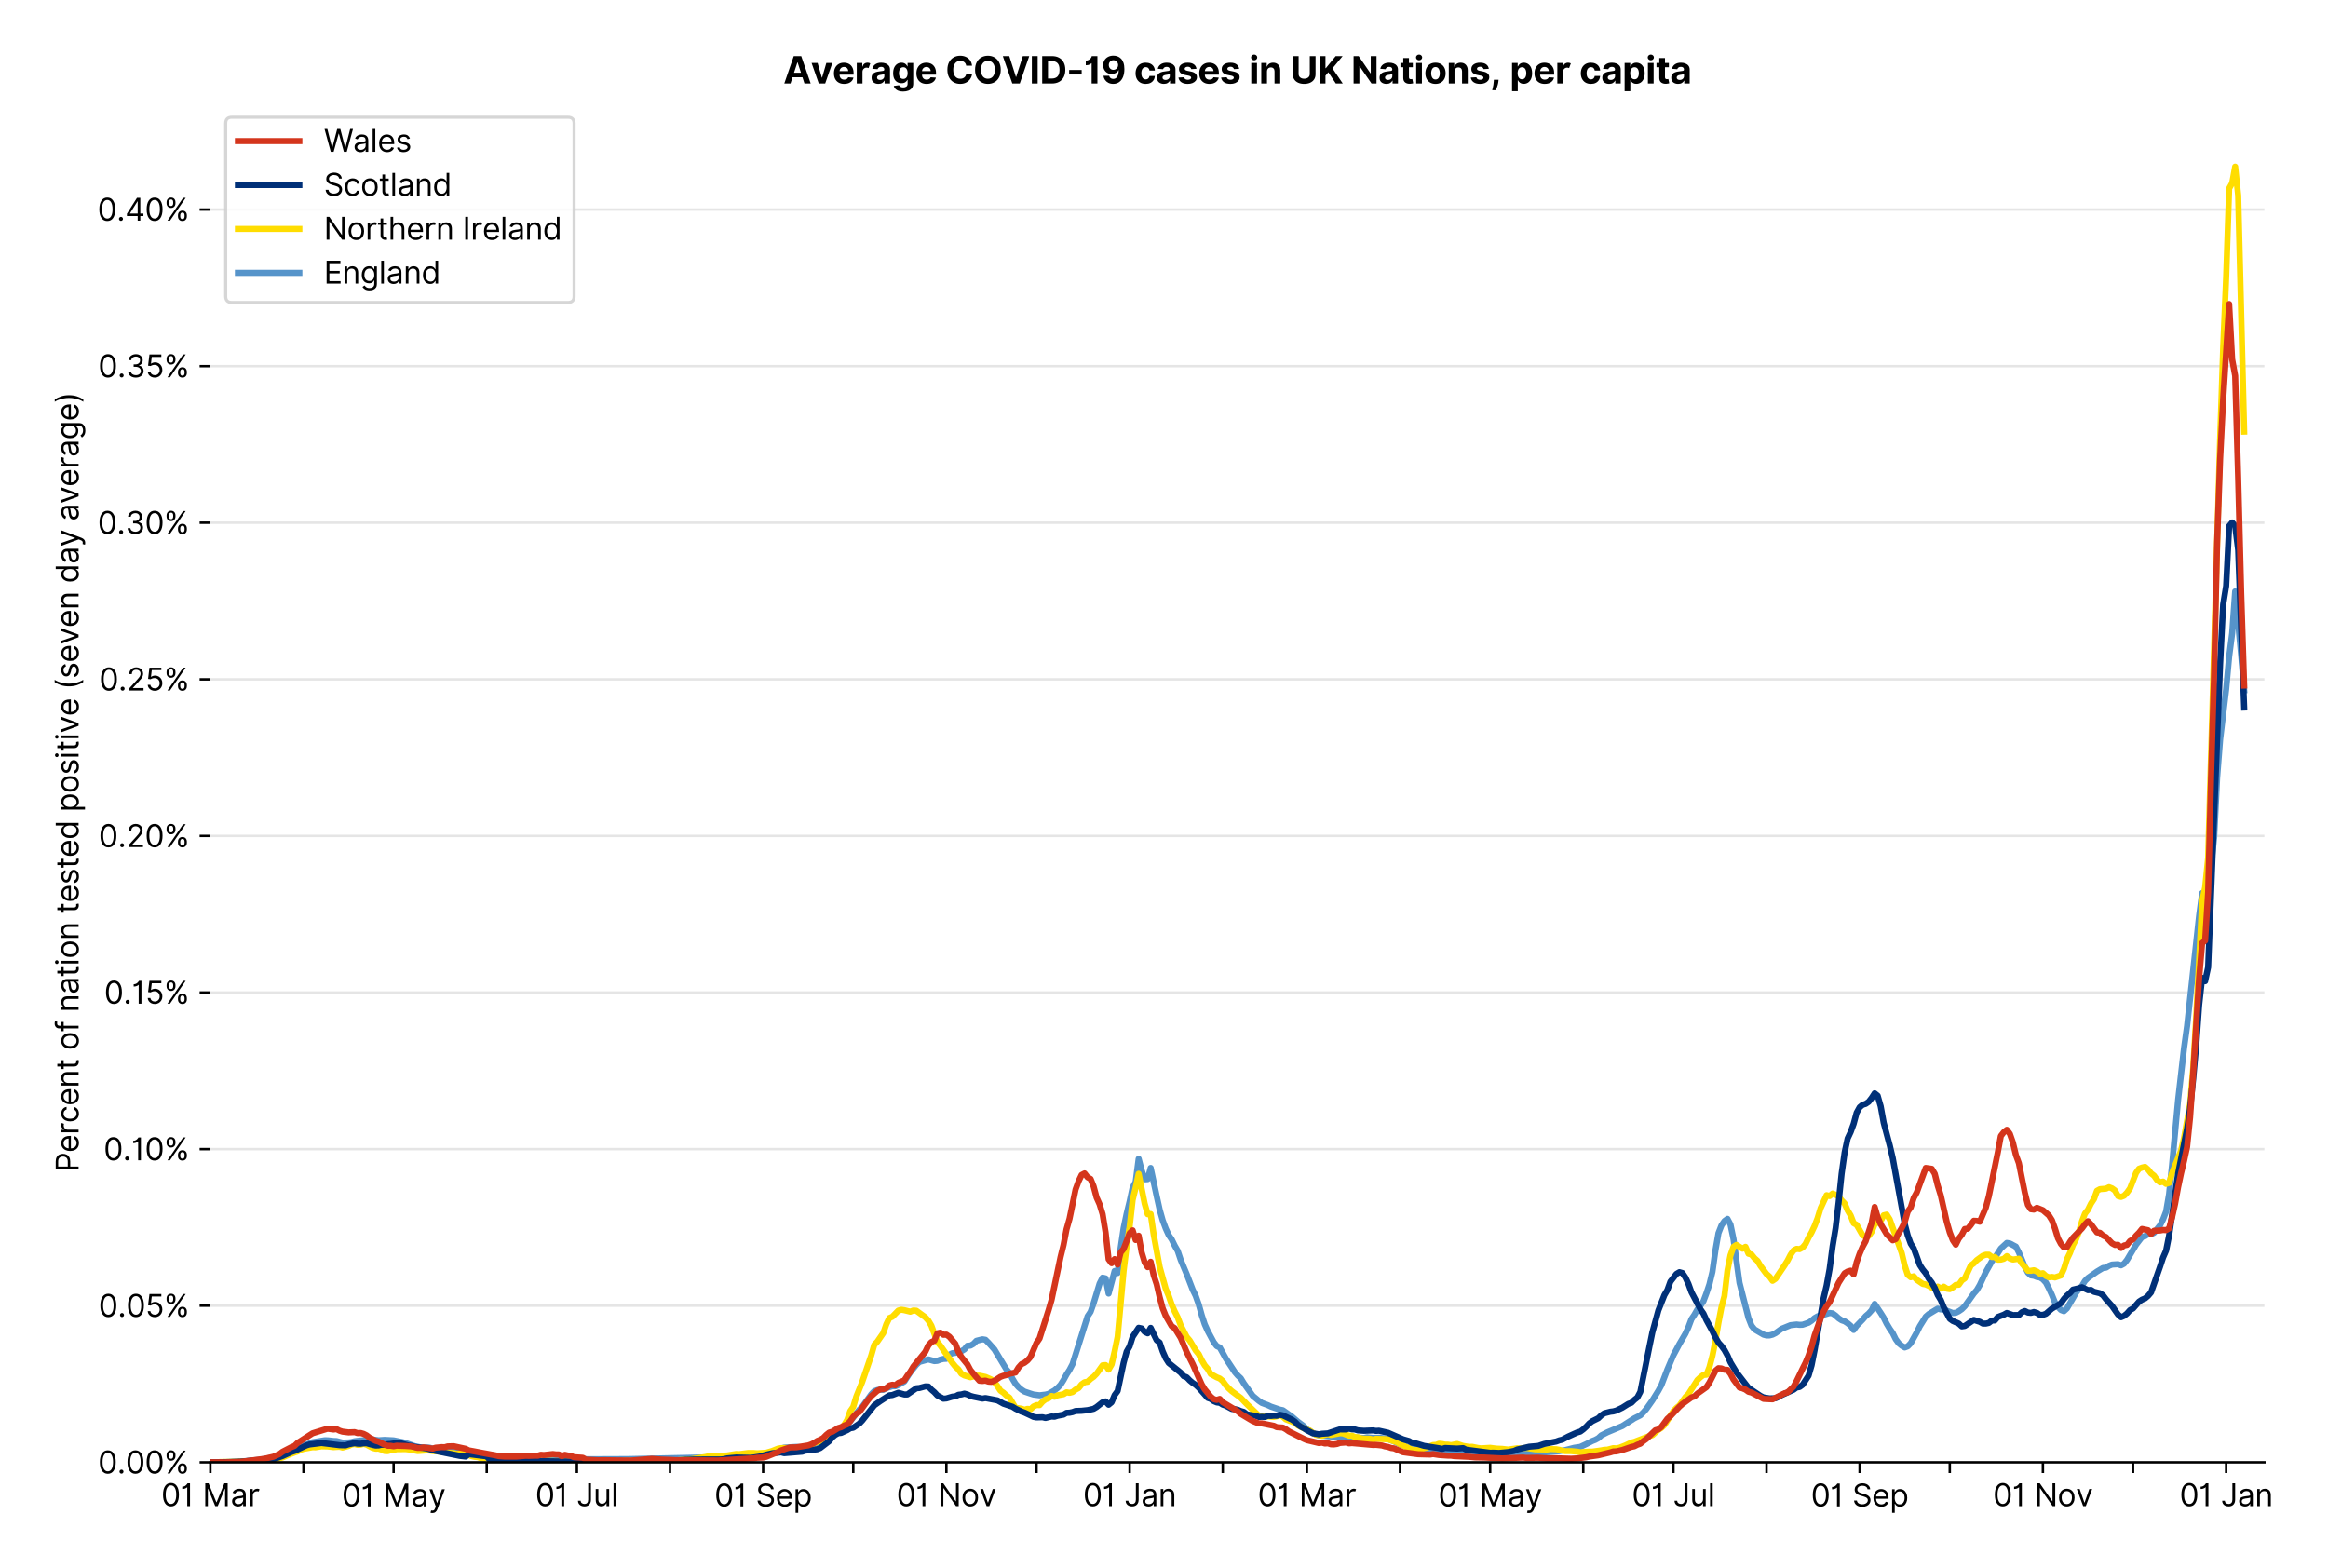 <?xml version="1.0" encoding="utf-8" standalone="no"?>
<!DOCTYPE svg PUBLIC "-//W3C//DTD SVG 1.1//EN"
  "http://www.w3.org/Graphics/SVG/1.1/DTD/svg11.dtd">
<svg xmlns:xlink="http://www.w3.org/1999/xlink" viewBox="0 0 758.914 511.234" xmlns="http://www.w3.org/2000/svg" version="1.1">
 <defs>
  <style type="text/css">*{stroke-linejoin: round; stroke-linecap: butt}</style>
 </defs>
 <g id="figure_1">
  <g id="patch_1">
   <path d="M 0 511.234 
L 758.914 511.234 
L 758.914 0 
L 0 0 
z
" style="fill: #ffffff"/>
  </g>
  <g id="axes_1">
   <g id="patch_2">
    <path d="M 68.575 476.745 
L 738.175 476.745 
L 738.175 33.225 
L 68.575 33.225 
z
" style="fill: #ffffff"/>
   </g>
   <g id="matplotlib.axis_1">
    <g id="xtick_1">
     <g id="line2d_1">
      <defs>
       <path id="m2f54353a5c" d="M 0 0 
L 0 3.5 
" style="stroke: #000000; stroke-width: 0.8"/>
      </defs>
      <g>
       <use xlink:href="#m2f54353a5c" x="68.575" y="476.745" style="stroke: #000000; stroke-width: 0.8"/>
      </g>
     </g>
     <g id="text_1">
      <!-- 01 Mar -->
      <g transform="translate(52.538 491.018)scale(0.1 -0.1)">
       <defs>
        <path id="Inter-Regular-30" d="M 2000 -64 
Q 1230 -64 806 561 
Q 382 1186 382 2327 
Q 382 3459 809 4088 
Q 1236 4718 2000 4718 
Q 2764 4718 3191 4088 
Q 3618 3459 3618 2327 
Q 3618 1186 3194 561 
Q 2771 -64 2000 -64 
z
M 2000 436 
Q 2509 436 2791 927 
Q 3073 1418 3073 2327 
Q 3073 3234 2789 3730 
Q 2505 4227 2000 4227 
Q 1496 4227 1211 3730 
Q 927 3234 927 2327 
Q 927 1418 1210 927 
Q 1493 436 2000 436 
z
" transform="scale(0.016)"/>
        <path id="Inter-Regular-31" d="M 1973 4655 
L 1973 0 
L 1409 0 
L 1409 3836 
L 1373 3836 
Q 1341 3773 1209 3692 
Q 1077 3611 868 3551 
Q 659 3491 391 3491 
L 391 3964 
Q 661 3964 859 4061 
Q 1057 4159 1190 4291 
Q 1323 4423 1392 4529 
Q 1461 4636 1473 4655 
L 1973 4655 
z
" transform="scale(0.016)"/>
        <path id="Inter-Regular-20" transform="scale(0.016)"/>
        <path id="Inter-Regular-4d" d="M 564 4655 
L 1236 4655 
L 2818 791 
L 2873 791 
L 4455 4655 
L 5127 4655 
L 5127 0 
L 4600 0 
L 4600 3536 
L 4555 3536 
L 3100 0 
L 2591 0 
L 1136 3536 
L 1091 3536 
L 1091 0 
L 564 0 
L 564 4655 
z
" transform="scale(0.016)"/>
        <path id="Inter-Regular-61" d="M 1518 -82 
Q 1186 -82 916 44 
Q 646 170 486 410 
Q 327 650 327 991 
Q 327 1291 445 1478 
Q 564 1666 761 1773 
Q 959 1880 1199 1933 
Q 1439 1986 1682 2018 
Q 2000 2059 2199 2080 
Q 2398 2102 2490 2154 
Q 2582 2207 2582 2336 
L 2582 2355 
Q 2582 2691 2399 2877 
Q 2216 3064 1846 3064 
Q 1461 3064 1243 2895 
Q 1025 2727 936 2536 
L 427 2718 
Q 564 3036 792 3214 
Q 1021 3393 1292 3464 
Q 1564 3536 1827 3536 
Q 1996 3536 2215 3496 
Q 2434 3457 2640 3334 
Q 2846 3211 2982 2963 
Q 3118 2716 3118 2300 
L 3118 0 
L 2582 0 
L 2582 473 
L 2555 473 
Q 2500 359 2373 229 
Q 2246 100 2034 9 
Q 1823 -82 1518 -82 
z
M 1600 400 
Q 1918 400 2137 525 
Q 2357 650 2469 847 
Q 2582 1045 2582 1264 
L 2582 1755 
Q 2548 1714 2433 1681 
Q 2318 1648 2169 1624 
Q 2021 1600 1881 1583 
Q 1741 1566 1655 1555 
Q 1446 1527 1265 1467 
Q 1084 1407 974 1287 
Q 864 1168 864 964 
Q 864 684 1072 542 
Q 1280 400 1600 400 
z
" transform="scale(0.016)"/>
        <path id="Inter-Regular-72" d="M 491 0 
L 491 3491 
L 1009 3491 
L 1009 2964 
L 1046 2964 
Q 1139 3223 1389 3384 
Q 1639 3545 1955 3545 
Q 2100 3545 2209 3511 
Q 2318 3477 2400 3418 
L 2218 2964 
Q 2161 2993 2085 3010 
Q 2009 3027 1909 3027 
Q 1527 3027 1277 2794 
Q 1027 2561 1027 2209 
L 1027 0 
L 491 0 
z
" transform="scale(0.016)"/>
       </defs>
       <use xlink:href="#Inter-Regular-30"/>
       <use xlink:href="#Inter-Regular-31" x="62.5"/>
       <use xlink:href="#Inter-Regular-20" x="106.676"/>
       <use xlink:href="#Inter-Regular-4d" x="134.801"/>
       <use xlink:href="#Inter-Regular-61" x="225.994"/>
       <use xlink:href="#Inter-Regular-72" x="282.386"/>
      </g>
     </g>
    </g>
    <g id="xtick_2">
     <g id="line2d_2">
      <g>
       <use xlink:href="#m2f54353a5c" x="98.935" y="476.745" style="stroke: #000000; stroke-width: 0.8"/>
      </g>
     </g>
    </g>
    <g id="xtick_3">
     <g id="line2d_3">
      <g>
       <use xlink:href="#m2f54353a5c" x="128.315" y="476.745" style="stroke: #000000; stroke-width: 0.8"/>
      </g>
     </g>
     <g id="text_2">
      <!-- 01 May -->
      <g transform="translate(111.412 491.117)scale(0.1 -0.1)">
       <defs>
        <path id="Inter-Regular-79" d="M 818 -1355 
Q 682 -1355 575 -1333 
Q 468 -1311 427 -1291 
L 564 -818 
Q 857 -893 1053 -814 
Q 1250 -736 1391 -345 
L 1509 -18 
L 218 3491 
L 800 3491 
L 1764 709 
L 1800 709 
L 2764 3491 
L 3346 3491 
L 1846 -564 
Q 1550 -1355 818 -1355 
z
" transform="scale(0.016)"/>
       </defs>
       <use xlink:href="#Inter-Regular-30"/>
       <use xlink:href="#Inter-Regular-31" x="62.5"/>
       <use xlink:href="#Inter-Regular-20" x="106.676"/>
       <use xlink:href="#Inter-Regular-4d" x="134.801"/>
       <use xlink:href="#Inter-Regular-61" x="225.994"/>
       <use xlink:href="#Inter-Regular-79" x="282.386"/>
      </g>
     </g>
    </g>
    <g id="xtick_4">
     <g id="line2d_4">
      <g>
       <use xlink:href="#m2f54353a5c" x="158.675" y="476.745" style="stroke: #000000; stroke-width: 0.8"/>
      </g>
     </g>
    </g>
    <g id="xtick_5">
     <g id="line2d_5">
      <g>
       <use xlink:href="#m2f54353a5c" x="188.055" y="476.745" style="stroke: #000000; stroke-width: 0.8"/>
      </g>
     </g>
     <g id="text_3">
      <!-- 01 Jul -->
      <g transform="translate(174.511 491.018)scale(0.1 -0.1)">
       <defs>
        <path id="Inter-Regular-4a" d="M 2346 4655 
L 2909 4655 
L 2909 1327 
Q 2909 657 2549 296 
Q 2189 -64 1582 -64 
Q 1200 -64 902 76 
Q 605 216 434 475 
Q 264 734 264 1091 
L 818 1091 
Q 818 795 1034 615 
Q 1250 436 1582 436 
Q 1948 436 2147 664 
Q 2346 893 2346 1327 
L 2346 4655 
z
" transform="scale(0.016)"/>
        <path id="Inter-Regular-75" d="M 2691 1427 
L 2691 3491 
L 3227 3491 
L 3227 0 
L 2691 0 
L 2691 591 
L 2655 591 
Q 2532 325 2273 140 
Q 2014 -45 1618 -45 
Q 1127 -45 809 280 
Q 491 605 491 1273 
L 491 3491 
L 1027 3491 
L 1027 1309 
Q 1027 927 1242 700 
Q 1457 473 1791 473 
Q 1991 473 2199 575 
Q 2407 677 2549 888 
Q 2691 1100 2691 1427 
z
" transform="scale(0.016)"/>
        <path id="Inter-Regular-6c" d="M 1027 4655 
L 1027 0 
L 491 0 
L 491 4655 
L 1027 4655 
z
" transform="scale(0.016)"/>
       </defs>
       <use xlink:href="#Inter-Regular-30"/>
       <use xlink:href="#Inter-Regular-31" x="62.5"/>
       <use xlink:href="#Inter-Regular-20" x="106.676"/>
       <use xlink:href="#Inter-Regular-4a" x="134.801"/>
       <use xlink:href="#Inter-Regular-75" x="189.063"/>
       <use xlink:href="#Inter-Regular-6c" x="247.159"/>
      </g>
     </g>
    </g>
    <g id="xtick_6">
     <g id="line2d_6">
      <g>
       <use xlink:href="#m2f54353a5c" x="218.415" y="476.745" style="stroke: #000000; stroke-width: 0.8"/>
      </g>
     </g>
    </g>
    <g id="xtick_7">
     <g id="line2d_7">
      <g>
       <use xlink:href="#m2f54353a5c" x="248.774" y="476.745" style="stroke: #000000; stroke-width: 0.8"/>
      </g>
     </g>
     <g id="text_4">
      <!-- 01 Sep -->
      <g transform="translate(232.887 491.117)scale(0.1 -0.1)">
       <defs>
        <path id="Inter-Regular-53" d="M 3109 3491 
Q 3068 3836 2777 4027 
Q 2486 4218 2064 4218 
Q 1600 4218 1318 3999 
Q 1036 3780 1036 3445 
Q 1036 3195 1189 3042 
Q 1343 2889 1553 2803 
Q 1764 2718 1936 2673 
L 2409 2545 
Q 2591 2498 2815 2414 
Q 3039 2330 3244 2185 
Q 3450 2041 3584 1816 
Q 3718 1591 3718 1264 
Q 3718 886 3521 581 
Q 3325 277 2949 97 
Q 2573 -82 2036 -82 
Q 1286 -82 845 272 
Q 405 627 364 1200 
L 946 1200 
Q 968 936 1124 764 
Q 1280 593 1519 510 
Q 1759 427 2036 427 
Q 2359 427 2616 533 
Q 2873 639 3023 828 
Q 3173 1018 3173 1273 
Q 3173 1505 3043 1650 
Q 2914 1795 2702 1886 
Q 2491 1977 2246 2045 
L 1673 2209 
Q 1127 2366 809 2657 
Q 491 2948 491 3418 
Q 491 3809 703 4101 
Q 916 4393 1276 4555 
Q 1636 4718 2082 4718 
Q 2532 4718 2882 4558 
Q 3232 4398 3437 4120 
Q 3643 3843 3655 3491 
L 3109 3491 
z
" transform="scale(0.016)"/>
        <path id="Inter-Regular-65" d="M 1955 -73 
Q 1450 -73 1085 151 
Q 721 375 524 778 
Q 327 1182 327 1718 
Q 327 2255 524 2665 
Q 721 3075 1074 3305 
Q 1427 3536 1900 3536 
Q 2173 3536 2439 3445 
Q 2705 3355 2923 3151 
Q 3141 2948 3270 2614 
Q 3400 2280 3400 1791 
L 3400 1564 
L 866 1564 
Q 884 1005 1183 707 
Q 1482 409 1955 409 
Q 2271 409 2498 545 
Q 2725 682 2827 955 
L 3346 809 
Q 3223 414 2854 170 
Q 2486 -73 1955 -73 
z
M 866 2027 
L 2855 2027 
Q 2855 2470 2595 2762 
Q 2336 3055 1900 3055 
Q 1593 3055 1368 2911 
Q 1143 2768 1013 2533 
Q 884 2298 866 2027 
z
" transform="scale(0.016)"/>
        <path id="Inter-Regular-70" d="M 491 -1309 
L 491 3491 
L 1009 3491 
L 1009 2936 
L 1073 2936 
Q 1132 3027 1237 3169 
Q 1343 3311 1542 3423 
Q 1741 3536 2082 3536 
Q 2523 3536 2859 3315 
Q 3196 3095 3384 2690 
Q 3573 2286 3573 1736 
Q 3573 1182 3384 776 
Q 3196 370 2861 148 
Q 2527 -73 2091 -73 
Q 1755 -73 1552 39 
Q 1350 152 1241 296 
Q 1132 441 1073 536 
L 1027 536 
L 1027 -1309 
L 491 -1309 
z
M 1018 1745 
Q 1018 1152 1276 780 
Q 1534 409 2018 409 
Q 2355 409 2581 587 
Q 2807 766 2921 1069 
Q 3036 1373 3036 1745 
Q 3036 2114 2923 2410 
Q 2811 2707 2585 2881 
Q 2359 3055 2018 3055 
Q 1527 3055 1272 2693 
Q 1018 2332 1018 1745 
z
" transform="scale(0.016)"/>
       </defs>
       <use xlink:href="#Inter-Regular-30"/>
       <use xlink:href="#Inter-Regular-31" x="62.5"/>
       <use xlink:href="#Inter-Regular-20" x="106.676"/>
       <use xlink:href="#Inter-Regular-53" x="134.801"/>
       <use xlink:href="#Inter-Regular-65" x="198.58"/>
       <use xlink:href="#Inter-Regular-70" x="256.818"/>
      </g>
     </g>
    </g>
    <g id="xtick_8">
     <g id="line2d_8">
      <g>
       <use xlink:href="#m2f54353a5c" x="278.155" y="476.745" style="stroke: #000000; stroke-width: 0.8"/>
      </g>
     </g>
    </g>
    <g id="xtick_9">
     <g id="line2d_9">
      <g>
       <use xlink:href="#m2f54353a5c" x="308.514" y="476.745" style="stroke: #000000; stroke-width: 0.8"/>
      </g>
     </g>
     <g id="text_5">
      <!-- 01 Nov -->
      <g transform="translate(292.243 491.018)scale(0.1 -0.1)">
       <defs>
        <path id="Inter-Regular-4e" d="M 4255 4655 
L 4255 0 
L 3709 0 
L 1173 3655 
L 1127 3655 
L 1127 0 
L 564 0 
L 564 4655 
L 1109 4655 
L 3655 991 
L 3700 991 
L 3700 4655 
L 4255 4655 
z
" transform="scale(0.016)"/>
        <path id="Inter-Regular-6f" d="M 1909 -73 
Q 1436 -73 1080 152 
Q 725 377 526 781 
Q 327 1186 327 1727 
Q 327 2273 526 2679 
Q 725 3086 1080 3311 
Q 1436 3536 1909 3536 
Q 2382 3536 2737 3311 
Q 3093 3086 3292 2679 
Q 3491 2273 3491 1727 
Q 3491 1186 3292 781 
Q 3093 377 2737 152 
Q 2382 -73 1909 -73 
z
M 1909 409 
Q 2268 409 2500 593 
Q 2732 777 2843 1077 
Q 2955 1377 2955 1727 
Q 2955 2077 2843 2379 
Q 2732 2682 2500 2868 
Q 2268 3055 1909 3055 
Q 1550 3055 1318 2868 
Q 1086 2682 975 2379 
Q 864 2077 864 1727 
Q 864 1377 975 1077 
Q 1086 777 1318 593 
Q 1550 409 1909 409 
z
" transform="scale(0.016)"/>
        <path id="Inter-Regular-76" d="M 3346 3491 
L 2055 0 
L 1509 0 
L 218 3491 
L 800 3491 
L 1764 709 
L 1800 709 
L 2764 3491 
L 3346 3491 
z
" transform="scale(0.016)"/>
       </defs>
       <use xlink:href="#Inter-Regular-30"/>
       <use xlink:href="#Inter-Regular-31" x="62.5"/>
       <use xlink:href="#Inter-Regular-20" x="106.676"/>
       <use xlink:href="#Inter-Regular-4e" x="134.801"/>
       <use xlink:href="#Inter-Regular-6f" x="210.085"/>
       <use xlink:href="#Inter-Regular-76" x="269.744"/>
      </g>
     </g>
    </g>
    <g id="xtick_10">
     <g id="line2d_10">
      <g>
       <use xlink:href="#m2f54353a5c" x="337.895" y="476.745" style="stroke: #000000; stroke-width: 0.8"/>
      </g>
     </g>
    </g>
    <g id="xtick_11">
     <g id="line2d_11">
      <g>
       <use xlink:href="#m2f54353a5c" x="368.254" y="476.745" style="stroke: #000000; stroke-width: 0.8"/>
      </g>
     </g>
     <g id="text_6">
      <!-- 01 Jan -->
      <g transform="translate(353.055 491.018)scale(0.1 -0.1)">
       <defs>
        <path id="Inter-Regular-6e" d="M 1027 2100 
L 1027 0 
L 491 0 
L 491 3491 
L 1009 3491 
L 1009 2945 
L 1055 2945 
Q 1177 3211 1427 3373 
Q 1677 3536 2073 3536 
Q 2602 3536 2928 3211 
Q 3255 2886 3255 2218 
L 3255 0 
L 2718 0 
L 2718 2182 
Q 2718 2593 2504 2824 
Q 2291 3055 1918 3055 
Q 1534 3055 1280 2806 
Q 1027 2557 1027 2100 
z
" transform="scale(0.016)"/>
       </defs>
       <use xlink:href="#Inter-Regular-30"/>
       <use xlink:href="#Inter-Regular-31" x="62.5"/>
       <use xlink:href="#Inter-Regular-20" x="106.676"/>
       <use xlink:href="#Inter-Regular-4a" x="134.801"/>
       <use xlink:href="#Inter-Regular-61" x="189.063"/>
       <use xlink:href="#Inter-Regular-6e" x="245.455"/>
      </g>
     </g>
    </g>
    <g id="xtick_12">
     <g id="line2d_12">
      <g>
       <use xlink:href="#m2f54353a5c" x="398.614" y="476.745" style="stroke: #000000; stroke-width: 0.8"/>
      </g>
     </g>
    </g>
    <g id="xtick_13">
     <g id="line2d_13">
      <g>
       <use xlink:href="#m2f54353a5c" x="426.036" y="476.745" style="stroke: #000000; stroke-width: 0.8"/>
      </g>
     </g>
     <g id="text_7">
      <!-- 01 Mar -->
      <g transform="translate(409.999 491.018)scale(0.1 -0.1)">
       <use xlink:href="#Inter-Regular-30"/>
       <use xlink:href="#Inter-Regular-31" x="62.5"/>
       <use xlink:href="#Inter-Regular-20" x="106.676"/>
       <use xlink:href="#Inter-Regular-4d" x="134.801"/>
       <use xlink:href="#Inter-Regular-61" x="225.994"/>
       <use xlink:href="#Inter-Regular-72" x="282.386"/>
      </g>
     </g>
    </g>
    <g id="xtick_14">
     <g id="line2d_14">
      <g>
       <use xlink:href="#m2f54353a5c" x="456.395" y="476.745" style="stroke: #000000; stroke-width: 0.8"/>
      </g>
     </g>
    </g>
    <g id="xtick_15">
     <g id="line2d_15">
      <g>
       <use xlink:href="#m2f54353a5c" x="485.776" y="476.745" style="stroke: #000000; stroke-width: 0.8"/>
      </g>
     </g>
     <g id="text_8">
      <!-- 01 May -->
      <g transform="translate(468.873 491.117)scale(0.1 -0.1)">
       <use xlink:href="#Inter-Regular-30"/>
       <use xlink:href="#Inter-Regular-31" x="62.5"/>
       <use xlink:href="#Inter-Regular-20" x="106.676"/>
       <use xlink:href="#Inter-Regular-4d" x="134.801"/>
       <use xlink:href="#Inter-Regular-61" x="225.994"/>
       <use xlink:href="#Inter-Regular-79" x="282.386"/>
      </g>
     </g>
    </g>
    <g id="xtick_16">
     <g id="line2d_16">
      <g>
       <use xlink:href="#m2f54353a5c" x="516.136" y="476.745" style="stroke: #000000; stroke-width: 0.8"/>
      </g>
     </g>
    </g>
    <g id="xtick_17">
     <g id="line2d_17">
      <g>
       <use xlink:href="#m2f54353a5c" x="545.516" y="476.745" style="stroke: #000000; stroke-width: 0.8"/>
      </g>
     </g>
     <g id="text_9">
      <!-- 01 Jul -->
      <g transform="translate(531.972 491.018)scale(0.1 -0.1)">
       <use xlink:href="#Inter-Regular-30"/>
       <use xlink:href="#Inter-Regular-31" x="62.5"/>
       <use xlink:href="#Inter-Regular-20" x="106.676"/>
       <use xlink:href="#Inter-Regular-4a" x="134.801"/>
       <use xlink:href="#Inter-Regular-75" x="189.063"/>
       <use xlink:href="#Inter-Regular-6c" x="247.159"/>
      </g>
     </g>
    </g>
    <g id="xtick_18">
     <g id="line2d_18">
      <g>
       <use xlink:href="#m2f54353a5c" x="575.876" y="476.745" style="stroke: #000000; stroke-width: 0.8"/>
      </g>
     </g>
    </g>
    <g id="xtick_19">
     <g id="line2d_19">
      <g>
       <use xlink:href="#m2f54353a5c" x="606.235" y="476.745" style="stroke: #000000; stroke-width: 0.8"/>
      </g>
     </g>
     <g id="text_10">
      <!-- 01 Sep -->
      <g transform="translate(590.348 491.117)scale(0.1 -0.1)">
       <use xlink:href="#Inter-Regular-30"/>
       <use xlink:href="#Inter-Regular-31" x="62.5"/>
       <use xlink:href="#Inter-Regular-20" x="106.676"/>
       <use xlink:href="#Inter-Regular-53" x="134.801"/>
       <use xlink:href="#Inter-Regular-65" x="198.58"/>
       <use xlink:href="#Inter-Regular-70" x="256.818"/>
      </g>
     </g>
    </g>
    <g id="xtick_20">
     <g id="line2d_20">
      <g>
       <use xlink:href="#m2f54353a5c" x="635.616" y="476.745" style="stroke: #000000; stroke-width: 0.8"/>
      </g>
     </g>
    </g>
    <g id="xtick_21">
     <g id="line2d_21">
      <g>
       <use xlink:href="#m2f54353a5c" x="665.975" y="476.745" style="stroke: #000000; stroke-width: 0.8"/>
      </g>
     </g>
     <g id="text_11">
      <!-- 01 Nov -->
      <g transform="translate(649.704 491.018)scale(0.1 -0.1)">
       <use xlink:href="#Inter-Regular-30"/>
       <use xlink:href="#Inter-Regular-31" x="62.5"/>
       <use xlink:href="#Inter-Regular-20" x="106.676"/>
       <use xlink:href="#Inter-Regular-4e" x="134.801"/>
       <use xlink:href="#Inter-Regular-6f" x="210.085"/>
       <use xlink:href="#Inter-Regular-76" x="269.744"/>
      </g>
     </g>
    </g>
    <g id="xtick_22">
     <g id="line2d_22">
      <g>
       <use xlink:href="#m2f54353a5c" x="695.356" y="476.745" style="stroke: #000000; stroke-width: 0.8"/>
      </g>
     </g>
    </g>
    <g id="xtick_23">
     <g id="line2d_23">
      <g>
       <use xlink:href="#m2f54353a5c" x="725.715" y="476.745" style="stroke: #000000; stroke-width: 0.8"/>
      </g>
     </g>
     <g id="text_12">
      <!-- 01 Jan -->
      <g transform="translate(710.516 491.018)scale(0.1 -0.1)">
       <use xlink:href="#Inter-Regular-30"/>
       <use xlink:href="#Inter-Regular-31" x="62.5"/>
       <use xlink:href="#Inter-Regular-20" x="106.676"/>
       <use xlink:href="#Inter-Regular-4a" x="134.801"/>
       <use xlink:href="#Inter-Regular-61" x="189.063"/>
       <use xlink:href="#Inter-Regular-6e" x="245.455"/>
      </g>
     </g>
    </g>
   </g>
   <g id="matplotlib.axis_2">
    <g id="ytick_1">
     <g id="line2d_24">
      <path d="M 68.575 476.745 
L 738.175 476.745 
" clip-path="url(#p5ee990a776)" style="fill: none; stroke: #e5e5e5; stroke-width: 0.8; stroke-linecap: square"/>
     </g>
     <g id="line2d_25">
      <defs>
       <path id="m32f00469df" d="M 0 0 
L -3.5 0 
" style="stroke: #000000; stroke-width: 0.8"/>
      </defs>
      <g>
       <use xlink:href="#m32f00469df" x="68.575" y="476.745" style="stroke: #000000; stroke-width: 0.8"/>
      </g>
     </g>
     <g id="text_13">
      <!-- 0.00% -->
      <g transform="translate(31.944 480.382)scale(0.1 -0.1)">
       <defs>
        <path id="Inter-Regular-2e" d="M 882 -36 
Q 714 -36 593 84 
Q 473 205 473 373 
Q 473 541 593 661 
Q 714 782 882 782 
Q 1050 782 1170 661 
Q 1291 541 1291 373 
Q 1291 205 1170 84 
Q 1050 -36 882 -36 
z
" transform="scale(0.016)"/>
        <path id="Inter-Regular-25" d="M 2855 873 
L 2855 1118 
Q 2855 1373 2960 1585 
Q 3066 1798 3269 1926 
Q 3473 2055 3764 2055 
Q 4059 2055 4259 1926 
Q 4459 1798 4561 1585 
Q 4664 1373 4664 1118 
L 4664 873 
Q 4664 618 4560 405 
Q 4457 193 4256 64 
Q 4055 -64 3764 -64 
Q 3468 -64 3266 64 
Q 3064 193 2959 405 
Q 2855 618 2855 873 
z
M 536 3536 
L 536 3782 
Q 536 4036 642 4248 
Q 748 4461 951 4589 
Q 1155 4718 1446 4718 
Q 1741 4718 1941 4589 
Q 2141 4461 2243 4248 
Q 2346 4036 2346 3782 
L 2346 3536 
Q 2346 3282 2242 3069 
Q 2139 2857 1937 2728 
Q 1736 2600 1446 2600 
Q 1150 2600 948 2728 
Q 746 2857 641 3069 
Q 536 3282 536 3536 
z
M 709 0 
L 3909 4655 
L 4427 4655 
L 1227 0 
L 709 0 
z
M 3318 1118 
L 3318 873 
Q 3318 661 3418 494 
Q 3518 327 3764 327 
Q 4002 327 4101 494 
Q 4200 661 4200 873 
L 4200 1118 
Q 4200 1330 4104 1497 
Q 4009 1664 3764 1664 
Q 3525 1664 3421 1497 
Q 3318 1330 3318 1118 
z
M 1000 3782 
L 1000 3536 
Q 1000 3325 1100 3158 
Q 1200 2991 1446 2991 
Q 1684 2991 1783 3158 
Q 1882 3325 1882 3536 
L 1882 3782 
Q 1882 3993 1786 4160 
Q 1691 4327 1446 4327 
Q 1207 4327 1103 4160 
Q 1000 3993 1000 3782 
z
" transform="scale(0.016)"/>
       </defs>
       <use xlink:href="#Inter-Regular-30"/>
       <use xlink:href="#Inter-Regular-2e" x="62.5"/>
       <use xlink:href="#Inter-Regular-30" x="90.057"/>
       <use xlink:href="#Inter-Regular-30" x="152.557"/>
       <use xlink:href="#Inter-Regular-25" x="215.057"/>
      </g>
     </g>
    </g>
    <g id="ytick_2">
     <g id="line2d_26">
      <path d="M 68.575 425.692 
L 738.175 425.692 
" clip-path="url(#p5ee990a776)" style="fill: none; stroke: #e5e5e5; stroke-width: 0.8; stroke-linecap: square"/>
     </g>
     <g id="line2d_27">
      <g>
       <use xlink:href="#m32f00469df" x="68.575" y="425.692" style="stroke: #000000; stroke-width: 0.8"/>
      </g>
     </g>
     <g id="text_14">
      <!-- 0.05% -->
      <g transform="translate(32.114 429.328)scale(0.1 -0.1)">
       <defs>
        <path id="Inter-Regular-35" d="M 1936 -64 
Q 1536 -64 1216 95 
Q 896 255 702 532 
Q 509 809 491 1164 
L 1036 1164 
Q 1068 848 1324 642 
Q 1580 436 1936 436 
Q 2223 436 2447 570 
Q 2671 705 2799 940 
Q 2927 1175 2927 1473 
Q 2927 1777 2794 2017 
Q 2661 2257 2429 2395 
Q 2198 2534 1900 2536 
Q 1686 2539 1461 2472 
Q 1236 2405 1091 2300 
L 564 2364 
L 846 4655 
L 3264 4655 
L 3264 4155 
L 1318 4155 
L 1155 2782 
L 1182 2782 
Q 1325 2895 1541 2970 
Q 1757 3045 1991 3045 
Q 2418 3045 2753 2842 
Q 3089 2639 3281 2286 
Q 3473 1934 3473 1482 
Q 3473 1036 3274 687 
Q 3075 339 2727 137 
Q 2380 -64 1936 -64 
z
" transform="scale(0.016)"/>
       </defs>
       <use xlink:href="#Inter-Regular-30"/>
       <use xlink:href="#Inter-Regular-2e" x="62.5"/>
       <use xlink:href="#Inter-Regular-30" x="90.057"/>
       <use xlink:href="#Inter-Regular-35" x="152.557"/>
       <use xlink:href="#Inter-Regular-25" x="213.352"/>
      </g>
     </g>
    </g>
    <g id="ytick_3">
     <g id="line2d_28">
      <path d="M 68.575 374.638 
L 738.175 374.638 
" clip-path="url(#p5ee990a776)" style="fill: none; stroke: #e5e5e5; stroke-width: 0.8; stroke-linecap: square"/>
     </g>
     <g id="line2d_29">
      <g>
       <use xlink:href="#m32f00469df" x="68.575" y="374.638" style="stroke: #000000; stroke-width: 0.8"/>
      </g>
     </g>
     <g id="text_15">
      <!-- 0.10% -->
      <g transform="translate(33.777 378.275)scale(0.1 -0.1)">
       <use xlink:href="#Inter-Regular-30"/>
       <use xlink:href="#Inter-Regular-2e" x="62.5"/>
       <use xlink:href="#Inter-Regular-31" x="90.057"/>
       <use xlink:href="#Inter-Regular-30" x="134.233"/>
       <use xlink:href="#Inter-Regular-25" x="196.733"/>
      </g>
     </g>
    </g>
    <g id="ytick_4">
     <g id="line2d_30">
      <path d="M 68.575 323.585 
L 738.175 323.585 
" clip-path="url(#p5ee990a776)" style="fill: none; stroke: #e5e5e5; stroke-width: 0.8; stroke-linecap: square"/>
     </g>
     <g id="line2d_31">
      <g>
       <use xlink:href="#m32f00469df" x="68.575" y="323.585" style="stroke: #000000; stroke-width: 0.8"/>
      </g>
     </g>
     <g id="text_16">
      <!-- 0.15% -->
      <g transform="translate(33.947 327.221)scale(0.1 -0.1)">
       <use xlink:href="#Inter-Regular-30"/>
       <use xlink:href="#Inter-Regular-2e" x="62.5"/>
       <use xlink:href="#Inter-Regular-31" x="90.057"/>
       <use xlink:href="#Inter-Regular-35" x="134.233"/>
       <use xlink:href="#Inter-Regular-25" x="195.028"/>
      </g>
     </g>
    </g>
    <g id="ytick_5">
     <g id="line2d_32">
      <path d="M 68.575 272.531 
L 738.175 272.531 
" clip-path="url(#p5ee990a776)" style="fill: none; stroke: #e5e5e5; stroke-width: 0.8; stroke-linecap: square"/>
     </g>
     <g id="line2d_33">
      <g>
       <use xlink:href="#m32f00469df" x="68.575" y="272.531" style="stroke: #000000; stroke-width: 0.8"/>
      </g>
     </g>
     <g id="text_17">
      <!-- 0.20% -->
      <g transform="translate(32.142 276.168)scale(0.1 -0.1)">
       <defs>
        <path id="Inter-Regular-32" d="M 482 0 
L 482 409 
L 2018 2091 
Q 2289 2386 2464 2605 
Q 2639 2825 2724 3019 
Q 2809 3214 2809 3427 
Q 2809 3795 2553 4011 
Q 2298 4227 1918 4227 
Q 1514 4227 1275 3985 
Q 1036 3743 1036 3345 
L 500 3345 
Q 500 3755 688 4064 
Q 877 4373 1203 4545 
Q 1530 4718 1936 4718 
Q 2346 4718 2661 4545 
Q 2977 4373 3156 4079 
Q 3336 3786 3336 3427 
Q 3336 3170 3244 2926 
Q 3152 2682 2926 2383 
Q 2700 2084 2300 1655 
L 1255 536 
L 1255 500 
L 3418 500 
L 3418 0 
L 482 0 
z
" transform="scale(0.016)"/>
       </defs>
       <use xlink:href="#Inter-Regular-30"/>
       <use xlink:href="#Inter-Regular-2e" x="62.5"/>
       <use xlink:href="#Inter-Regular-32" x="90.057"/>
       <use xlink:href="#Inter-Regular-30" x="150.568"/>
       <use xlink:href="#Inter-Regular-25" x="213.068"/>
      </g>
     </g>
    </g>
    <g id="ytick_6">
     <g id="line2d_34">
      <path d="M 68.575 221.478 
L 738.175 221.478 
" clip-path="url(#p5ee990a776)" style="fill: none; stroke: #e5e5e5; stroke-width: 0.8; stroke-linecap: square"/>
     </g>
     <g id="line2d_35">
      <g>
       <use xlink:href="#m32f00469df" x="68.575" y="221.478" style="stroke: #000000; stroke-width: 0.8"/>
      </g>
     </g>
     <g id="text_18">
      <!-- 0.25% -->
      <g transform="translate(32.312 225.115)scale(0.1 -0.1)">
       <use xlink:href="#Inter-Regular-30"/>
       <use xlink:href="#Inter-Regular-2e" x="62.5"/>
       <use xlink:href="#Inter-Regular-32" x="90.057"/>
       <use xlink:href="#Inter-Regular-35" x="150.568"/>
       <use xlink:href="#Inter-Regular-25" x="211.364"/>
      </g>
     </g>
    </g>
    <g id="ytick_7">
     <g id="line2d_36">
      <path d="M 68.575 170.425 
L 738.175 170.425 
" clip-path="url(#p5ee990a776)" style="fill: none; stroke: #e5e5e5; stroke-width: 0.8; stroke-linecap: square"/>
     </g>
     <g id="line2d_37">
      <g>
       <use xlink:href="#m32f00469df" x="68.575" y="170.425" style="stroke: #000000; stroke-width: 0.8"/>
      </g>
     </g>
     <g id="text_19">
      <!-- 0.30% -->
      <g transform="translate(31.83 174.061)scale(0.1 -0.1)">
       <defs>
        <path id="Inter-Regular-33" d="M 2055 -64 
Q 1605 -64 1253 90 
Q 902 245 696 521 
Q 491 798 473 1164 
L 1046 1164 
Q 1071 827 1356 631 
Q 1641 436 2046 436 
Q 2493 436 2783 664 
Q 3073 893 3073 1264 
Q 3073 1650 2787 1893 
Q 2502 2136 1973 2136 
L 1600 2136 
L 1600 2636 
L 1973 2636 
Q 2386 2636 2647 2856 
Q 2909 3077 2909 3445 
Q 2909 3798 2679 4012 
Q 2450 4227 2064 4227 
Q 1823 4227 1610 4139 
Q 1398 4052 1264 3887 
Q 1130 3723 1118 3491 
L 573 3491 
Q 586 3857 793 4133 
Q 1000 4409 1335 4563 
Q 1671 4718 2073 4718 
Q 2505 4718 2814 4544 
Q 3123 4370 3289 4086 
Q 3455 3802 3455 3473 
Q 3455 3080 3249 2802 
Q 3043 2525 2691 2418 
L 2691 2382 
Q 3132 2309 3379 2008 
Q 3627 1707 3627 1264 
Q 3627 884 3421 583 
Q 3216 282 2861 109 
Q 2507 -64 2055 -64 
z
" transform="scale(0.016)"/>
       </defs>
       <use xlink:href="#Inter-Regular-30"/>
       <use xlink:href="#Inter-Regular-2e" x="62.5"/>
       <use xlink:href="#Inter-Regular-33" x="90.057"/>
       <use xlink:href="#Inter-Regular-30" x="153.693"/>
       <use xlink:href="#Inter-Regular-25" x="216.193"/>
      </g>
     </g>
    </g>
    <g id="ytick_8">
     <g id="line2d_38">
      <path d="M 68.575 119.371 
L 738.175 119.371 
" clip-path="url(#p5ee990a776)" style="fill: none; stroke: #e5e5e5; stroke-width: 0.8; stroke-linecap: square"/>
     </g>
     <g id="line2d_39">
      <g>
       <use xlink:href="#m32f00469df" x="68.575" y="119.371" style="stroke: #000000; stroke-width: 0.8"/>
      </g>
     </g>
     <g id="text_20">
      <!-- 0.35% -->
      <g transform="translate(32 123.008)scale(0.1 -0.1)">
       <use xlink:href="#Inter-Regular-30"/>
       <use xlink:href="#Inter-Regular-2e" x="62.5"/>
       <use xlink:href="#Inter-Regular-33" x="90.057"/>
       <use xlink:href="#Inter-Regular-35" x="153.693"/>
       <use xlink:href="#Inter-Regular-25" x="214.489"/>
      </g>
     </g>
    </g>
    <g id="ytick_9">
     <g id="line2d_40">
      <path d="M 68.575 68.318 
L 738.175 68.318 
" clip-path="url(#p5ee990a776)" style="fill: none; stroke: #e5e5e5; stroke-width: 0.8; stroke-linecap: square"/>
     </g>
     <g id="line2d_41">
      <g>
       <use xlink:href="#m32f00469df" x="68.575" y="68.318" style="stroke: #000000; stroke-width: 0.8"/>
      </g>
     </g>
     <g id="text_21">
      <!-- 0.40% -->
      <g transform="translate(31.773 71.954)scale(0.1 -0.1)">
       <defs>
        <path id="Inter-Regular-34" d="M 373 955 
L 373 1418 
L 2418 4655 
L 3100 4655 
L 3100 1455 
L 3736 1455 
L 3736 955 
L 3100 955 
L 3100 0 
L 2564 0 
L 2564 955 
L 373 955 
z
M 2564 1455 
L 2564 3936 
L 2527 3936 
L 982 1491 
L 982 1455 
L 2564 1455 
z
" transform="scale(0.016)"/>
       </defs>
       <use xlink:href="#Inter-Regular-30"/>
       <use xlink:href="#Inter-Regular-2e" x="62.5"/>
       <use xlink:href="#Inter-Regular-34" x="90.057"/>
       <use xlink:href="#Inter-Regular-30" x="154.261"/>
       <use xlink:href="#Inter-Regular-25" x="216.761"/>
      </g>
     </g>
    </g>
    <g id="text_22">
     <!-- Percent of nation tested positive (seven day average) -->
     <g transform="translate(25.614 382.124)rotate(-90)scale(0.1 -0.1)">
      <defs>
       <path id="Inter-Regular-50" d="M 564 0 
L 564 4655 
L 2136 4655 
Q 2684 4655 3033 4458 
Q 3382 4261 3550 3927 
Q 3718 3593 3718 3182 
Q 3718 2770 3551 2434 
Q 3384 2098 3036 1899 
Q 2689 1700 2146 1700 
L 1127 1700 
L 1127 0 
L 564 0 
z
M 1127 2200 
L 2127 2200 
Q 2689 2200 2926 2482 
Q 3164 2764 3164 3182 
Q 3164 3602 2925 3878 
Q 2686 4155 2118 4155 
L 1127 4155 
L 1127 2200 
z
" transform="scale(0.016)"/>
       <path id="Inter-Regular-63" d="M 1909 -73 
Q 1418 -73 1063 159 
Q 709 391 518 798 
Q 327 1205 327 1727 
Q 327 2259 524 2667 
Q 721 3075 1074 3305 
Q 1427 3536 1900 3536 
Q 2268 3536 2563 3400 
Q 2859 3264 3047 3018 
Q 3236 2773 3282 2445 
L 2746 2445 
Q 2684 2684 2474 2869 
Q 2264 3055 1909 3055 
Q 1439 3055 1151 2697 
Q 864 2339 864 1745 
Q 864 1139 1148 774 
Q 1432 409 1909 409 
Q 2223 409 2447 570 
Q 2671 732 2746 1018 
L 3282 1018 
Q 3236 709 3058 462 
Q 2880 216 2588 71 
Q 2296 -73 1909 -73 
z
" transform="scale(0.016)"/>
       <path id="Inter-Regular-74" d="M 2009 3491 
L 2009 3036 
L 1264 3036 
L 1264 1000 
Q 1264 773 1331 660 
Q 1398 548 1503 510 
Q 1609 473 1727 473 
Q 1816 473 1873 483 
Q 1930 493 1964 500 
L 2073 18 
Q 2018 -2 1920 -23 
Q 1823 -45 1673 -45 
Q 1446 -45 1228 52 
Q 1011 150 869 350 
Q 727 550 727 855 
L 727 3036 
L 200 3036 
L 200 3491 
L 727 3491 
L 727 4327 
L 1264 4327 
L 1264 3491 
L 2009 3491 
z
" transform="scale(0.016)"/>
       <path id="Inter-Regular-66" d="M 2046 3491 
L 2046 3036 
L 1264 3036 
L 1264 0 
L 727 0 
L 727 3036 
L 164 3036 
L 164 3491 
L 727 3491 
L 727 3973 
Q 727 4273 868 4473 
Q 1009 4673 1234 4773 
Q 1459 4873 1709 4873 
Q 1907 4873 2032 4841 
Q 2157 4809 2218 4782 
L 2064 4318 
Q 2023 4332 1951 4352 
Q 1880 4373 1764 4373 
Q 1498 4373 1381 4239 
Q 1264 4105 1264 3845 
L 1264 3491 
L 2046 3491 
z
" transform="scale(0.016)"/>
       <path id="Inter-Regular-69" d="M 491 0 
L 491 3491 
L 1027 3491 
L 1027 0 
L 491 0 
z
M 764 4073 
Q 607 4073 494 4179 
Q 382 4286 382 4436 
Q 382 4586 494 4693 
Q 607 4800 764 4800 
Q 921 4800 1033 4693 
Q 1146 4586 1146 4436 
Q 1146 4286 1033 4179 
Q 921 4073 764 4073 
z
" transform="scale(0.016)"/>
       <path id="Inter-Regular-73" d="M 2964 2709 
L 2482 2573 
Q 2411 2755 2245 2914 
Q 2080 3073 1727 3073 
Q 1407 3073 1194 2926 
Q 982 2780 982 2555 
Q 982 2355 1127 2239 
Q 1273 2123 1582 2045 
L 2100 1918 
Q 3027 1691 3027 973 
Q 3027 673 2855 436 
Q 2684 200 2377 63 
Q 2071 -73 1664 -73 
Q 1130 -73 780 159 
Q 430 391 336 836 
L 846 964 
Q 989 400 1655 400 
Q 2030 400 2251 560 
Q 2473 720 2473 945 
Q 2473 1316 1955 1436 
L 1373 1573 
Q 893 1686 669 1926 
Q 446 2166 446 2527 
Q 446 2823 613 3050 
Q 780 3277 1069 3406 
Q 1359 3536 1727 3536 
Q 2246 3536 2542 3309 
Q 2839 3082 2964 2709 
z
" transform="scale(0.016)"/>
       <path id="Inter-Regular-64" d="M 1809 -73 
Q 1373 -73 1039 148 
Q 705 370 516 776 
Q 327 1182 327 1736 
Q 327 2286 516 2690 
Q 705 3095 1041 3315 
Q 1377 3536 1818 3536 
Q 2159 3536 2358 3423 
Q 2557 3311 2662 3169 
Q 2768 3027 2827 2936 
L 2873 2936 
L 2873 4655 
L 3409 4655 
L 3409 0 
L 2891 0 
L 2891 536 
L 2827 536 
Q 2768 441 2659 296 
Q 2550 152 2348 39 
Q 2146 -73 1809 -73 
z
M 1882 409 
Q 2366 409 2624 780 
Q 2882 1152 2882 1745 
Q 2882 2332 2627 2693 
Q 2373 3055 1882 3055 
Q 1541 3055 1315 2881 
Q 1089 2707 976 2410 
Q 864 2114 864 1745 
Q 864 1373 978 1069 
Q 1093 766 1319 587 
Q 1546 409 1882 409 
z
" transform="scale(0.016)"/>
       <path id="Inter-Regular-28" d="M 682 1964 
Q 682 2823 906 3544 
Q 1130 4266 1546 4873 
L 2018 4873 
Q 1800 4573 1623 4095 
Q 1446 3618 1341 3061 
Q 1236 2505 1236 1964 
Q 1236 1423 1341 866 
Q 1446 309 1623 -168 
Q 1800 -645 2018 -945 
L 1546 -945 
Q 1130 -339 906 383 
Q 682 1105 682 1964 
z
" transform="scale(0.016)"/>
       <path id="Inter-Regular-67" d="M 1900 -1382 
Q 1316 -1382 976 -1169 
Q 636 -957 473 -682 
L 900 -382 
Q 973 -477 1084 -601 
Q 1196 -725 1390 -817 
Q 1584 -909 1900 -909 
Q 2323 -909 2598 -704 
Q 2873 -500 2873 -64 
L 2873 645 
L 2827 645 
Q 2768 550 2660 410 
Q 2552 270 2351 162 
Q 2150 55 1809 55 
Q 1386 55 1051 255 
Q 716 455 521 836 
Q 327 1218 327 1764 
Q 327 2300 516 2699 
Q 705 3098 1041 3317 
Q 1377 3536 1818 3536 
Q 2159 3536 2360 3423 
Q 2561 3311 2669 3169 
Q 2777 3027 2836 2936 
L 2891 2936 
L 2891 3491 
L 3409 3491 
L 3409 -100 
Q 3409 -550 3205 -833 
Q 3002 -1116 2660 -1249 
Q 2318 -1382 1900 -1382 
z
M 1882 536 
Q 2366 536 2624 864 
Q 2882 1193 2882 1773 
Q 2882 2339 2627 2697 
Q 2373 3055 1882 3055 
Q 1541 3055 1315 2882 
Q 1089 2709 976 2418 
Q 864 2127 864 1773 
Q 864 1227 1120 881 
Q 1377 536 1882 536 
z
" transform="scale(0.016)"/>
       <path id="Inter-Regular-29" d="M 1638 1940 
Q 1638 1081 1414 359 
Q 1191 -362 775 -969 
L 302 -969 
Q 520 -669 697 -191 
Q 875 286 979 842 
Q 1084 1399 1084 1940 
Q 1084 2481 979 3038 
Q 875 3595 697 4072 
Q 520 4549 302 4849 
L 775 4849 
Q 1191 4243 1414 3521 
Q 1638 2799 1638 1940 
z
" transform="scale(0.016)"/>
      </defs>
      <use xlink:href="#Inter-Regular-50"/>
      <use xlink:href="#Inter-Regular-65" x="63.494"/>
      <use xlink:href="#Inter-Regular-72" x="121.733"/>
      <use xlink:href="#Inter-Regular-63" x="160.085"/>
      <use xlink:href="#Inter-Regular-65" x="215.909"/>
      <use xlink:href="#Inter-Regular-6e" x="274.148"/>
      <use xlink:href="#Inter-Regular-74" x="332.671"/>
      <use xlink:href="#Inter-Regular-20" x="369.034"/>
      <use xlink:href="#Inter-Regular-6f" x="397.159"/>
      <use xlink:href="#Inter-Regular-66" x="456.818"/>
      <use xlink:href="#Inter-Regular-20" x="492.898"/>
      <use xlink:href="#Inter-Regular-6e" x="521.023"/>
      <use xlink:href="#Inter-Regular-61" x="579.546"/>
      <use xlink:href="#Inter-Regular-74" x="635.938"/>
      <use xlink:href="#Inter-Regular-69" x="672.301"/>
      <use xlink:href="#Inter-Regular-6f" x="696.023"/>
      <use xlink:href="#Inter-Regular-6e" x="755.682"/>
      <use xlink:href="#Inter-Regular-20" x="814.205"/>
      <use xlink:href="#Inter-Regular-74" x="842.33"/>
      <use xlink:href="#Inter-Regular-65" x="878.693"/>
      <use xlink:href="#Inter-Regular-73" x="936.932"/>
      <use xlink:href="#Inter-Regular-74" x="989.205"/>
      <use xlink:href="#Inter-Regular-65" x="1025.568"/>
      <use xlink:href="#Inter-Regular-64" x="1083.807"/>
      <use xlink:href="#Inter-Regular-20" x="1145.881"/>
      <use xlink:href="#Inter-Regular-70" x="1174.006"/>
      <use xlink:href="#Inter-Regular-6f" x="1234.943"/>
      <use xlink:href="#Inter-Regular-73" x="1294.602"/>
      <use xlink:href="#Inter-Regular-69" x="1346.875"/>
      <use xlink:href="#Inter-Regular-74" x="1370.597"/>
      <use xlink:href="#Inter-Regular-69" x="1406.96"/>
      <use xlink:href="#Inter-Regular-76" x="1430.682"/>
      <use xlink:href="#Inter-Regular-65" x="1486.364"/>
      <use xlink:href="#Inter-Regular-20" x="1544.603"/>
      <use xlink:href="#Inter-Regular-28" x="1572.728"/>
      <use xlink:href="#Inter-Regular-73" x="1608.949"/>
      <use xlink:href="#Inter-Regular-65" x="1661.222"/>
      <use xlink:href="#Inter-Regular-76" x="1719.46"/>
      <use xlink:href="#Inter-Regular-65" x="1775.142"/>
      <use xlink:href="#Inter-Regular-6e" x="1833.381"/>
      <use xlink:href="#Inter-Regular-20" x="1891.904"/>
      <use xlink:href="#Inter-Regular-64" x="1920.029"/>
      <use xlink:href="#Inter-Regular-61" x="1982.103"/>
      <use xlink:href="#Inter-Regular-79" x="2038.495"/>
      <use xlink:href="#Inter-Regular-20" x="2094.176"/>
      <use xlink:href="#Inter-Regular-61" x="2122.301"/>
      <use xlink:href="#Inter-Regular-76" x="2178.694"/>
      <use xlink:href="#Inter-Regular-65" x="2234.375"/>
      <use xlink:href="#Inter-Regular-72" x="2292.614"/>
      <use xlink:href="#Inter-Regular-61" x="2330.966"/>
      <use xlink:href="#Inter-Regular-67" x="2387.358"/>
      <use xlink:href="#Inter-Regular-65" x="2448.296"/>
      <use xlink:href="#Inter-Regular-29" x="2506.535"/>
     </g>
    </g>
   </g>
   <g id="line2d_42">
    <path d="M 38.215 476.741 
L 71.513 476.698 
L 77.389 476.584 
L 84.245 475.947 
L 88.162 475.309 
L 89.141 475.1 
L 101.873 470.201 
L 105.79 469.571 
L 106.769 469.575 
L 108.728 469.784 
L 109.707 469.82 
L 111.666 470.326 
L 113.625 470.267 
L 114.604 470.145 
L 115.584 469.875 
L 119.501 469.412 
L 121.46 469.285 
L 123.418 469.561 
L 125.377 469.437 
L 128.315 469.587 
L 131.253 470.18 
L 132.232 470.431 
L 135.17 471.471 
L 137.129 471.88 
L 139.088 471.883 
L 140.067 471.979 
L 141.047 472.236 
L 142.026 472.363 
L 143.985 472.475 
L 144.964 472.694 
L 150.84 473.214 
L 155.737 474.196 
L 158.675 474.345 
L 160.633 474.467 
L 164.551 474.82 
L 168.468 475.081 
L 181.2 475.401 
L 184.138 475.559 
L 191.972 475.743 
L 204.704 475.694 
L 224.291 475.286 
L 234.084 475.023 
L 236.043 475.103 
L 239.96 474.998 
L 243.878 474.918 
L 248.774 474.411 
L 251.712 473.373 
L 253.671 472.798 
L 254.65 472.23 
L 255.63 471.953 
L 259.547 471.706 
L 262.485 471.933 
L 264.444 471.485 
L 265.423 471.12 
L 266.403 470.612 
L 267.382 469.86 
L 268.361 469.394 
L 271.299 467.636 
L 273.258 466.8 
L 274.237 466.439 
L 277.175 463.375 
L 280.113 459.609 
L 281.093 458.626 
L 284.031 454.576 
L 285.01 453.555 
L 285.99 453.183 
L 286.969 453.066 
L 287.948 453.111 
L 288.928 452.555 
L 290.886 451.931 
L 291.866 451.936 
L 292.845 451.54 
L 294.804 450.406 
L 296.762 447.365 
L 298.721 444.933 
L 299.7 444.015 
L 302.638 443.208 
L 304.597 443.747 
L 305.576 443.657 
L 306.556 443.259 
L 307.535 443.046 
L 308.514 442.992 
L 309.494 441.654 
L 310.473 441.181 
L 311.452 441.063 
L 313.411 440.522 
L 314.391 439.935 
L 315.37 438.75 
L 316.349 438.707 
L 317.329 438.152 
L 318.308 437.133 
L 320.267 436.644 
L 321.246 436.796 
L 322.225 437.764 
L 324.184 439.963 
L 328.101 446.485 
L 329.081 447.562 
L 330.06 449.504 
L 331.039 451.126 
L 332.019 452.23 
L 332.998 453.062 
L 333.977 453.685 
L 335.936 454.342 
L 336.915 454.646 
L 338.874 454.898 
L 340.833 454.672 
L 341.812 454.43 
L 343.771 453.311 
L 344.75 452.5 
L 345.73 451.469 
L 346.709 449.918 
L 347.688 448.113 
L 348.668 446.594 
L 349.647 444.72 
L 354.544 429.17 
L 355.523 427.693 
L 356.502 424.901 
L 358.461 418.48 
L 359.44 416.547 
L 360.42 416.782 
L 361.399 421.73 
L 363.358 414.386 
L 364.337 415.042 
L 365.316 406.885 
L 366.296 400.361 
L 367.275 395.719 
L 368.254 391.695 
L 369.234 387.169 
L 370.213 385.323 
L 371.193 377.795 
L 372.172 381.513 
L 373.151 384.48 
L 374.131 384.424 
L 375.11 380.785 
L 377.069 389.947 
L 378.048 394.383 
L 379.027 397.846 
L 380.007 400.485 
L 380.986 402.645 
L 381.965 404.084 
L 382.945 406.102 
L 383.924 407.822 
L 384.903 410.741 
L 386.862 415.423 
L 388.821 420.494 
L 389.8 422.5 
L 390.779 425.277 
L 391.759 428.787 
L 392.738 431.764 
L 393.717 433.957 
L 395.676 437.604 
L 396.655 438.862 
L 397.635 439.309 
L 399.593 442.86 
L 402.532 447.31 
L 403.511 448.449 
L 404.49 449.366 
L 405.47 450.981 
L 408.408 455.088 
L 410.366 456.702 
L 411.346 457.38 
L 413.304 458.107 
L 414.284 458.576 
L 417.222 459.572 
L 418.201 459.763 
L 421.139 461.826 
L 423.098 463.503 
L 425.056 464.956 
L 426.036 465.979 
L 427.994 467.184 
L 428.974 467.655 
L 429.953 467.943 
L 434.85 468.379 
L 442.685 468.687 
L 444.643 468.831 
L 445.623 468.592 
L 447.581 468.768 
L 449.54 468.718 
L 452.478 469.068 
L 453.457 469.573 
L 454.437 469.933 
L 456.395 470.849 
L 457.375 471.237 
L 458.354 471.477 
L 459.334 472.039 
L 460.313 472.298 
L 464.23 472.593 
L 468.148 472.789 
L 472.065 473.411 
L 474.024 473.38 
L 478.92 473.391 
L 481.858 473.556 
L 485.776 473.679 
L 487.735 473.926 
L 489.693 473.829 
L 492.631 473.759 
L 494.59 473.471 
L 498.507 473.685 
L 503.404 473.533 
L 508.301 473.127 
L 510.259 472.754 
L 513.197 471.998 
L 515.156 471.706 
L 517.115 470.803 
L 519.074 469.79 
L 520.053 469.412 
L 521.032 468.876 
L 522.012 467.965 
L 523.97 466.962 
L 528.867 464.913 
L 532.784 462.404 
L 534.743 461.428 
L 535.722 460.469 
L 536.702 459.346 
L 538.66 456.573 
L 540.619 453.414 
L 541.598 451.6 
L 543.557 446.459 
L 545.516 441.838 
L 547.475 438.162 
L 549.433 434.827 
L 550.413 432.69 
L 551.392 430.083 
L 552.371 428.623 
L 553.351 426.89 
L 554.33 425.672 
L 555.309 424.222 
L 556.289 421.614 
L 557.268 418.686 
L 558.247 414.617 
L 559.227 407.627 
L 560.206 402.035 
L 561.185 399.529 
L 562.165 398.096 
L 563.144 397.375 
L 564.123 399.229 
L 565.103 403.933 
L 567.061 418.209 
L 569.999 429.704 
L 570.979 432.203 
L 571.958 433.416 
L 574.896 435.129 
L 575.876 435.39 
L 576.855 435.376 
L 577.834 435.124 
L 578.814 434.633 
L 580.772 433.232 
L 583.71 432.035 
L 585.669 431.823 
L 586.648 431.935 
L 587.628 431.894 
L 589.586 431.238 
L 590.566 430.585 
L 591.545 429.722 
L 592.524 429.153 
L 593.504 428.811 
L 594.483 428.669 
L 596.442 428.065 
L 597.421 428.192 
L 598.4 428.909 
L 599.38 429.798 
L 600.359 430.442 
L 601.338 430.777 
L 602.318 431.408 
L 603.297 432.24 
L 604.277 433.599 
L 605.256 432.231 
L 607.215 430.229 
L 608.194 429.095 
L 609.173 428.252 
L 610.153 427.159 
L 611.132 425.102 
L 613.091 428.04 
L 614.07 429.605 
L 615.049 431.559 
L 616.029 433.199 
L 617.008 434.607 
L 617.987 436.6 
L 618.967 437.939 
L 619.946 438.738 
L 620.925 439.299 
L 621.905 438.943 
L 622.884 437.933 
L 624.843 434.436 
L 625.822 432.426 
L 627.781 429.277 
L 628.76 428.423 
L 631.698 426.655 
L 632.678 426.899 
L 633.657 426.913 
L 636.595 428.081 
L 637.574 427.99 
L 638.554 427.499 
L 639.533 426.831 
L 640.512 425.856 
L 643.45 421.709 
L 644.43 420.599 
L 645.409 418.924 
L 647.368 414.716 
L 649.326 411.221 
L 650.306 410.077 
L 652.264 407.03 
L 654.223 405.226 
L 655.202 405.4 
L 657.161 406.425 
L 658.14 408.305 
L 660.099 413.016 
L 661.079 414.912 
L 662.058 415.798 
L 663.037 415.938 
L 664.017 416.323 
L 664.996 416.475 
L 665.975 417.085 
L 666.955 418.15 
L 667.934 420.043 
L 668.913 422.177 
L 669.893 424.607 
L 670.872 426.056 
L 671.851 427.092 
L 672.831 427.47 
L 673.81 426.575 
L 675.769 423.231 
L 676.748 421.494 
L 677.727 420.271 
L 678.707 419.231 
L 679.686 417.623 
L 680.665 416.642 
L 683.603 414.556 
L 685.562 413.386 
L 686.541 413.289 
L 687.521 412.666 
L 688.5 412.28 
L 690.459 412.162 
L 691.438 412.524 
L 692.418 412.003 
L 693.397 410.76 
L 696.335 405.816 
L 698.294 403.26 
L 699.273 403.022 
L 700.252 402.339 
L 701.232 402.39 
L 702.211 401.916 
L 704.17 399.487 
L 705.149 397.545 
L 706.128 394.998 
L 707.108 389.322 
L 708.087 379.757 
L 710.046 358.654 
L 712.004 341.574 
L 712.984 334.456 
L 716.901 298.605 
L 717.881 291.191 
L 718.86 295.653 
L 719.839 290.99 
L 721.798 273.155 
L 722.777 253.575 
L 723.757 241.067 
L 725.715 224.723 
L 726.695 214.082 
L 727.674 206.461 
L 728.653 192.82 
L 730.612 213.646 
L 731.591 225.064 
L 731.591 225.064 
" clip-path="url(#p5ee990a776)" style="fill: none; stroke: #5694ca; stroke-width: 2; stroke-linecap: square"/>
   </g>
   <g id="line2d_43">
    <path d="M 72.492 476.637 
L 77.389 476.565 
L 81.306 476.383 
L 85.224 476.314 
L 89.141 475.991 
L 92.079 475.175 
L 94.038 474.313 
L 95.997 473.559 
L 96.976 473.236 
L 97.955 472.705 
L 98.935 472.366 
L 101.873 471.828 
L 102.852 471.851 
L 104.811 471.535 
L 106.769 471.581 
L 108.728 471.797 
L 110.687 471.674 
L 111.666 471.935 
L 113.625 471.42 
L 114.604 470.935 
L 115.584 470.796 
L 116.563 471.043 
L 117.542 470.997 
L 118.522 470.727 
L 119.501 471.004 
L 121.46 472.051 
L 122.439 472.297 
L 123.418 472.282 
L 124.398 472.605 
L 125.377 473.051 
L 126.356 473.097 
L 127.336 472.805 
L 128.315 472.713 
L 129.294 472.474 
L 132.232 472.436 
L 134.191 472.659 
L 136.15 473.074 
L 139.088 472.859 
L 140.067 472.89 
L 141.047 473.082 
L 143.005 473.221 
L 144.964 473.498 
L 146.923 473.667 
L 147.902 473.759 
L 148.881 473.99 
L 149.861 473.882 
L 151.819 474.113 
L 153.778 474.737 
L 154.757 474.96 
L 155.737 475.06 
L 156.716 475.375 
L 158.675 475.498 
L 160.633 475.698 
L 161.613 475.822 
L 163.571 475.829 
L 165.53 476.06 
L 166.509 476.129 
L 168.468 476.091 
L 169.447 476.191 
L 176.303 476.191 
L 185.117 476.499 
L 201.766 476.414 
L 203.725 476.291 
L 219.394 476.191 
L 225.27 475.752 
L 230.167 474.99 
L 231.146 474.698 
L 234.084 474.706 
L 237.022 474.513 
L 239.96 474.029 
L 240.94 474.09 
L 243.878 473.713 
L 245.836 473.721 
L 246.816 473.805 
L 249.754 473.621 
L 251.712 473.051 
L 253.671 472.259 
L 254.65 472.112 
L 256.609 472.089 
L 257.589 472.351 
L 258.568 472.736 
L 260.527 472.674 
L 263.465 471.781 
L 265.423 470.527 
L 266.403 470.119 
L 268.361 469.842 
L 269.341 469.411 
L 273.258 466.726 
L 275.217 464.502 
L 276.196 462.909 
L 277.175 460.054 
L 278.155 458.645 
L 279.134 455.375 
L 281.093 450.488 
L 284.031 441.877 
L 285.01 438.437 
L 285.99 437.429 
L 287.948 434.597 
L 288.928 431.758 
L 289.907 429.711 
L 290.886 429.303 
L 292.845 427.287 
L 293.824 427.002 
L 294.804 427.156 
L 296.762 427.641 
L 297.742 427.248 
L 298.721 427.325 
L 301.659 429.465 
L 302.638 430.534 
L 303.618 432.189 
L 305.576 437.499 
L 306.556 438.714 
L 310.473 444.34 
L 311.452 445.54 
L 312.432 446.456 
L 313.411 447.887 
L 314.391 448.434 
L 316.349 449.003 
L 318.308 448.511 
L 319.287 448.495 
L 321.246 448.911 
L 323.205 449.757 
L 324.184 450.604 
L 325.163 451.889 
L 326.143 453.389 
L 327.122 454.051 
L 328.101 454.975 
L 329.081 455.66 
L 331.039 458.969 
L 332.998 459.253 
L 333.977 459.615 
L 334.957 459.307 
L 335.936 459.453 
L 336.915 458.538 
L 337.895 458.091 
L 338.874 458.107 
L 339.853 456.983 
L 340.833 456.214 
L 341.812 455.883 
L 342.792 455.121 
L 343.771 455.367 
L 344.75 454.905 
L 346.709 454.544 
L 347.688 453.92 
L 348.668 454.09 
L 349.647 453.836 
L 350.626 453.043 
L 351.606 452.551 
L 352.585 451.327 
L 353.564 450.635 
L 354.544 450.481 
L 355.523 449.565 
L 356.502 448.872 
L 357.482 447.872 
L 359.44 445.132 
L 360.42 445.048 
L 361.399 446.518 
L 362.378 444.832 
L 363.358 440.631 
L 364.337 435.859 
L 366.296 414.351 
L 367.275 406.401 
L 368.254 399.93 
L 369.234 391.188 
L 370.213 387.225 
L 371.193 382.684 
L 373.151 392.411 
L 374.131 395.859 
L 375.11 395.805 
L 376.089 402.446 
L 378.048 413.081 
L 380.007 420.138 
L 380.986 422.462 
L 381.965 425.317 
L 382.945 427.564 
L 383.924 429.503 
L 384.903 432.112 
L 386.862 435.882 
L 387.841 437.029 
L 389.8 440.292 
L 390.779 441.469 
L 391.759 443.478 
L 392.738 445.148 
L 393.717 446.302 
L 394.697 447.957 
L 396.655 449.034 
L 397.635 449.426 
L 398.614 450.234 
L 399.593 451.589 
L 400.573 452.658 
L 401.552 453.551 
L 404.49 455.737 
L 406.449 457.768 
L 410.366 461.547 
L 411.346 461.824 
L 412.325 461.731 
L 415.263 461.924 
L 416.242 461.747 
L 417.222 461.408 
L 418.201 461.839 
L 419.18 462.747 
L 422.118 463.848 
L 423.098 464.717 
L 425.056 465.671 
L 426.036 466.125 
L 427.015 466.41 
L 427.994 467.164 
L 428.974 467.749 
L 430.933 468.08 
L 432.891 467.557 
L 433.871 467.841 
L 436.809 467.257 
L 437.788 467.31 
L 439.747 468.057 
L 440.726 468.057 
L 441.705 468.503 
L 442.685 468.572 
L 443.664 468.896 
L 444.643 469.034 
L 446.602 469.065 
L 447.581 469.327 
L 448.561 469.08 
L 452.478 469.234 
L 455.416 470.196 
L 456.395 470.812 
L 459.334 472.105 
L 460.313 472.643 
L 462.272 472.782 
L 465.21 471.882 
L 467.168 471.104 
L 468.148 471.066 
L 469.127 470.681 
L 470.106 470.773 
L 471.086 470.981 
L 472.065 470.989 
L 473.044 471.15 
L 475.003 470.758 
L 476.962 471.397 
L 478.92 471.712 
L 479.9 471.681 
L 481.858 472.074 
L 482.838 472.182 
L 485.776 472.012 
L 487.735 472.266 
L 489.693 472.359 
L 491.652 472.589 
L 494.59 472.174 
L 495.569 472.22 
L 497.528 472.043 
L 500.466 472.497 
L 504.383 472.566 
L 505.363 472.42 
L 507.321 472.482 
L 508.301 472.651 
L 509.28 472.936 
L 510.259 473.097 
L 512.218 473.097 
L 514.177 473.282 
L 515.156 473.459 
L 518.094 473.259 
L 519.074 473.267 
L 522.012 472.859 
L 522.991 472.666 
L 523.97 472.628 
L 525.929 472.12 
L 526.908 472.189 
L 527.888 471.997 
L 529.846 471.243 
L 531.805 470.312 
L 532.784 470.073 
L 537.681 468.18 
L 538.66 467.903 
L 540.619 466.125 
L 541.598 465.541 
L 542.578 464.609 
L 545.516 460.038 
L 546.495 459.03 
L 547.475 458.222 
L 549.433 455.475 
L 550.413 454.498 
L 553.351 449.911 
L 554.33 449.003 
L 555.309 448.257 
L 556.289 448.187 
L 557.268 445.702 
L 558.247 441.977 
L 559.227 437.106 
L 560.206 431.288 
L 561.185 426.209 
L 562.165 422.539 
L 563.144 414.158 
L 564.123 409.264 
L 565.103 406.494 
L 566.082 405.863 
L 568.041 407.094 
L 569.02 406.501 
L 569.999 408.741 
L 570.979 409.018 
L 571.958 410.218 
L 572.938 411.08 
L 573.917 412.727 
L 575.876 415.351 
L 576.855 416.198 
L 577.834 417.567 
L 578.814 416.906 
L 581.752 412.558 
L 582.731 410.996 
L 583.71 409.103 
L 584.69 407.671 
L 585.669 407.156 
L 586.648 407.256 
L 587.628 406.74 
L 588.607 405.555 
L 589.586 403.508 
L 590.566 401.777 
L 591.545 399.683 
L 592.524 397.136 
L 593.504 393.912 
L 595.462 389.664 
L 596.442 389.949 
L 597.421 389.125 
L 598.4 389.525 
L 599.38 390.064 
L 600.359 391.365 
L 601.338 392.373 
L 602.318 394.62 
L 603.297 396.267 
L 604.277 398.791 
L 605.256 399.322 
L 607.215 402.746 
L 608.194 403.216 
L 609.173 402.969 
L 610.153 401.592 
L 611.132 399.16 
L 612.111 398.467 
L 613.091 398.067 
L 614.07 396.22 
L 615.049 395.982 
L 616.029 397.529 
L 619.946 408.51 
L 620.925 412.604 
L 621.905 415.621 
L 622.884 416.405 
L 623.863 416.113 
L 624.843 417.237 
L 626.801 418.583 
L 627.781 418.768 
L 628.76 419.214 
L 629.739 419.784 
L 630.719 420.038 
L 631.698 419.461 
L 632.678 420.084 
L 633.657 419.491 
L 634.636 420.138 
L 635.616 420.284 
L 636.595 419.722 
L 637.574 418.922 
L 638.554 418.853 
L 639.533 417.46 
L 640.512 416.783 
L 642.471 412.573 
L 643.45 411.865 
L 644.43 410.834 
L 646.388 409.41 
L 647.368 409.072 
L 648.347 409.064 
L 649.326 409.818 
L 650.306 409.81 
L 651.285 410.68 
L 652.264 410.657 
L 653.244 410.395 
L 654.223 409.533 
L 655.202 410.295 
L 656.182 410.642 
L 658.14 410.372 
L 659.12 411.911 
L 660.099 413.004 
L 661.079 414.305 
L 662.058 414.305 
L 663.037 414.135 
L 664.017 414.535 
L 664.996 415.259 
L 665.975 415.097 
L 666.955 416.005 
L 667.934 416.436 
L 668.913 416.313 
L 669.893 416.482 
L 671.851 415.821 
L 672.831 413.666 
L 673.81 410.549 
L 674.789 408.495 
L 675.769 405.924 
L 676.748 404.07 
L 677.727 401.607 
L 678.707 398.198 
L 679.686 395.659 
L 680.665 394.397 
L 681.645 392.404 
L 682.624 390.918 
L 683.603 388.225 
L 684.583 387.694 
L 686.541 387.532 
L 687.521 387.055 
L 688.5 387.432 
L 689.48 388.133 
L 690.459 389.949 
L 691.438 390.226 
L 692.418 389.856 
L 693.397 388.825 
L 694.376 387.448 
L 696.335 382.407 
L 697.314 381.03 
L 698.294 380.668 
L 699.273 380.437 
L 700.252 381.299 
L 701.232 382.546 
L 702.211 383.3 
L 703.19 384.708 
L 704.17 385.47 
L 705.149 385.224 
L 706.128 385.97 
L 707.108 385.647 
L 708.087 382.423 
L 711.025 375.097 
L 712.004 370.88 
L 713.963 359.844 
L 714.942 348.586 
L 715.922 332.21 
L 717.881 293.956 
L 718.86 289.324 
L 719.839 279.666 
L 723.757 142.78 
L 724.736 113.561 
L 725.715 90.483 
L 726.695 61.463 
L 727.674 59.701 
L 728.653 54.345 
L 729.633 63.71 
L 731.591 140.718 
L 731.591 140.718 
" clip-path="url(#p5ee990a776)" style="fill: none; stroke: #ffdd00; stroke-width: 2; stroke-linecap: square"/>
   </g>
   <g id="line2d_44">
    <path d="M 66.616 476.726 
L 73.472 476.692 
L 78.368 476.534 
L 81.306 476.291 
L 86.203 476.121 
L 89.141 475.731 
L 92.079 474.695 
L 95.017 473.361 
L 95.997 473.033 
L 99.914 471.213 
L 100.893 470.927 
L 104.811 470.442 
L 110.687 471.162 
L 112.646 471.21 
L 113.625 470.879 
L 115.584 470.495 
L 116.563 470.658 
L 117.542 470.687 
L 118.522 470.543 
L 119.501 470.519 
L 121.46 471.058 
L 122.439 471.272 
L 123.418 471.24 
L 124.398 471.01 
L 125.377 471.055 
L 126.356 470.813 
L 127.336 470.751 
L 129.294 470.466 
L 130.274 470.42 
L 133.212 471.282 
L 134.191 471.389 
L 135.17 471.701 
L 139.088 472.235 
L 142.026 473.041 
L 149.861 474.639 
L 151.819 474.866 
L 152.799 474.076 
L 156.716 474.562 
L 158.675 474.797 
L 159.654 475.95 
L 162.592 476.105 
L 168.468 476.323 
L 174.344 476.326 
L 193.931 476.596 
L 203.725 476.521 
L 219.394 476.339 
L 223.311 475.931 
L 226.249 475.832 
L 235.064 475.814 
L 236.043 475.699 
L 237.022 475.464 
L 239.96 475.192 
L 244.857 475.301 
L 247.795 474.85 
L 249.754 474.253 
L 251.712 473.804 
L 254.65 473.497 
L 255.63 473.756 
L 261.506 473.278 
L 262.485 472.945 
L 266.403 472.494 
L 267.382 472.096 
L 270.32 469.849 
L 271.299 468.619 
L 272.279 467.797 
L 273.258 467.258 
L 274.237 467.146 
L 276.196 466.249 
L 277.175 465.644 
L 278.155 465.475 
L 280.113 464.138 
L 281.093 463.114 
L 285.01 458.169 
L 286.969 456.778 
L 288.928 455.524 
L 289.907 454.908 
L 290.886 454.809 
L 292.845 454.07 
L 294.804 454.627 
L 295.783 454.622 
L 298.721 452.602 
L 299.7 452.522 
L 301.659 451.991 
L 302.638 452.018 
L 303.618 453.05 
L 304.597 453.886 
L 305.576 454.94 
L 307.535 456.002 
L 308.514 455.916 
L 310.473 455.337 
L 311.452 455.244 
L 312.432 454.726 
L 313.411 454.614 
L 314.391 454.358 
L 315.37 454.614 
L 316.349 455.092 
L 317.329 455.367 
L 319.287 455.767 
L 320.267 455.975 
L 321.246 455.799 
L 325.163 456.546 
L 327.122 457.638 
L 329.081 458.297 
L 330.06 458.617 
L 331.039 459.242 
L 332.998 460.208 
L 333.977 460.536 
L 335.936 461.448 
L 336.915 461.931 
L 337.895 462.11 
L 339.853 462.049 
L 340.833 462.286 
L 342.792 461.809 
L 343.771 461.87 
L 344.75 461.558 
L 346.709 461.195 
L 347.688 460.613 
L 348.668 460.573 
L 349.647 460.368 
L 350.626 460.01 
L 352.585 459.943 
L 354.544 459.741 
L 356.502 459.308 
L 357.482 458.718 
L 359.44 457.176 
L 360.42 456.893 
L 361.399 457.974 
L 362.378 457.165 
L 363.358 454.846 
L 364.337 453.512 
L 366.296 444.287 
L 367.275 440.665 
L 368.254 438.947 
L 369.234 435.848 
L 371.193 432.889 
L 372.172 433.11 
L 373.151 434.218 
L 374.131 434.69 
L 375.11 432.918 
L 377.069 436.945 
L 378.048 437.716 
L 379.027 440.58 
L 380.007 442.811 
L 380.986 444.351 
L 384.903 447.513 
L 385.883 448.658 
L 386.862 449.031 
L 387.841 450.045 
L 388.821 450.865 
L 389.8 451.505 
L 390.779 452.418 
L 393.717 455.746 
L 394.697 456.085 
L 395.676 456.797 
L 396.655 457.216 
L 397.635 457.344 
L 398.614 457.939 
L 399.593 458.283 
L 401.552 459.34 
L 402.532 459.41 
L 403.511 459.626 
L 404.49 460.039 
L 405.47 460.317 
L 406.449 461.094 
L 408.408 461.472 
L 409.387 461.561 
L 410.366 461.977 
L 411.346 461.905 
L 412.325 461.98 
L 413.304 461.569 
L 414.284 461.622 
L 415.263 461.523 
L 416.242 461.555 
L 417.222 461.24 
L 418.201 461.432 
L 421.139 462.823 
L 422.118 463.493 
L 423.098 464.496 
L 424.077 465.153 
L 425.056 465.641 
L 426.036 466.281 
L 427.994 467.293 
L 429.953 467.61 
L 430.933 467.434 
L 432.891 467.306 
L 435.829 466.329 
L 436.809 466.012 
L 438.767 466.028 
L 439.747 465.761 
L 440.726 465.977 
L 441.705 466.044 
L 442.685 466.337 
L 444.643 466.465 
L 447.581 466.351 
L 448.561 466.5 
L 449.54 466.444 
L 452.478 467.101 
L 457.375 469.244 
L 459.334 469.801 
L 460.313 470.391 
L 461.292 470.492 
L 464.23 471.373 
L 469.127 472.155 
L 470.106 472.379 
L 471.086 472.07 
L 475.003 472.267 
L 476.962 472.112 
L 477.941 472.63 
L 485.776 473.639 
L 486.755 473.607 
L 488.714 473.692 
L 491.652 473.415 
L 493.611 473.02 
L 494.59 472.574 
L 498.507 471.648 
L 501.445 471.392 
L 503.404 470.738 
L 507.321 469.959 
L 508.301 469.598 
L 509.28 469.366 
L 511.239 468.328 
L 513.197 467.44 
L 514.177 467.007 
L 515.156 466.727 
L 516.136 466.009 
L 517.115 465.123 
L 518.094 464.064 
L 519.074 463.335 
L 521.032 462.369 
L 522.012 461.43 
L 522.991 460.755 
L 524.95 460.253 
L 525.929 460.138 
L 526.908 459.871 
L 528.867 458.927 
L 530.826 457.694 
L 531.805 457.363 
L 532.784 456.386 
L 533.764 455.61 
L 534.743 453.76 
L 537.681 439.136 
L 538.66 434.378 
L 540.619 427.218 
L 542.578 422.238 
L 543.557 420.557 
L 544.537 417.846 
L 546.495 415.335 
L 547.475 414.756 
L 548.454 415.033 
L 549.433 416.485 
L 550.413 418.572 
L 551.392 421.27 
L 554.33 426.855 
L 555.309 428.259 
L 556.289 430.396 
L 558.247 433.97 
L 559.227 436.014 
L 560.206 437.703 
L 561.185 438.803 
L 562.165 440.126 
L 563.144 441.911 
L 564.123 444.169 
L 566.082 447.414 
L 569.999 452.477 
L 573.917 455.097 
L 574.896 455.591 
L 576.855 455.908 
L 578.814 455.858 
L 579.793 455.431 
L 580.772 454.838 
L 584.69 453.085 
L 585.669 452.351 
L 586.648 452.191 
L 587.628 451.478 
L 589.586 448.495 
L 590.566 445.138 
L 591.545 440.217 
L 594.483 423.255 
L 595.462 419.095 
L 596.442 413.709 
L 597.421 406.312 
L 598.4 400.348 
L 599.38 392.024 
L 600.359 382.652 
L 601.338 375.719 
L 602.318 371.166 
L 603.297 369.071 
L 604.277 366.4 
L 605.256 362.771 
L 606.235 360.988 
L 607.215 360.18 
L 608.194 359.886 
L 609.173 359.219 
L 610.153 357.967 
L 611.132 356.454 
L 612.111 357.252 
L 613.091 360.676 
L 614.07 366.04 
L 616.029 373.36 
L 617.008 377.488 
L 620.925 399.011 
L 621.905 402.755 
L 622.884 405.455 
L 623.863 406.982 
L 625.822 412.391 
L 626.801 413.891 
L 627.781 415.116 
L 628.76 416.866 
L 629.739 418.145 
L 630.719 419.869 
L 631.698 422.214 
L 632.678 423.829 
L 633.657 426.236 
L 635.616 429.953 
L 636.595 430.661 
L 638.554 431.523 
L 639.533 432.441 
L 640.512 432.304 
L 643.45 430.327 
L 645.409 430.946 
L 646.388 431.507 
L 647.368 431.523 
L 648.347 431.312 
L 649.326 430.54 
L 650.306 430.487 
L 651.285 429.366 
L 653.244 428.619 
L 654.223 428.061 
L 656.182 428.755 
L 658.14 428.747 
L 659.12 427.824 
L 660.099 427.418 
L 661.079 427.923 
L 662.058 428.029 
L 663.037 427.754 
L 664.017 428.029 
L 664.996 428.691 
L 665.975 428.678 
L 666.955 428.331 
L 668.913 426.642 
L 671.851 424.878 
L 672.831 423.487 
L 673.81 422.399 
L 674.789 421.569 
L 675.769 420.456 
L 677.727 420.002 
L 678.707 419.674 
L 680.665 420.619 
L 681.645 420.554 
L 682.624 421.15 
L 684.583 421.625 
L 685.562 422.289 
L 686.541 423.573 
L 688.5 425.761 
L 690.459 428.558 
L 691.438 429.438 
L 692.418 429.022 
L 693.397 428.229 
L 694.376 427.127 
L 695.356 426.599 
L 697.314 424.36 
L 698.294 423.722 
L 699.273 423.317 
L 700.252 422.492 
L 701.232 421.352 
L 704.17 412.946 
L 705.149 409.989 
L 706.128 407.734 
L 707.108 402.843 
L 710.046 382.665 
L 712.984 367.961 
L 713.963 361.319 
L 714.942 352.043 
L 715.922 341.224 
L 716.901 327.734 
L 717.881 318.811 
L 718.86 319.889 
L 719.839 315.344 
L 723.757 216.365 
L 724.736 197.129 
L 725.715 191.061 
L 726.695 171.529 
L 727.674 170.35 
L 728.653 171.457 
L 729.633 179.346 
L 731.591 230.663 
L 731.591 230.663 
" clip-path="url(#p5ee990a776)" style="fill: none; stroke: #003078; stroke-width: 2; stroke-linecap: square"/>
   </g>
   <g id="line2d_45">
    <path d="M 65.637 476.713 
L 73.472 476.74 
L 78.368 476.598 
L 86.203 475.59 
L 89.141 474.918 
L 91.1 474.053 
L 92.079 473.312 
L 95.017 471.793 
L 95.997 471.407 
L 96.976 470.445 
L 101.873 467.288 
L 106.769 465.787 
L 108.728 466.045 
L 109.707 465.935 
L 110.687 466.441 
L 111.666 466.749 
L 113.625 466.993 
L 115.584 466.915 
L 116.563 467.223 
L 117.542 467.186 
L 118.522 467.463 
L 119.501 467.96 
L 120.48 468.71 
L 122.439 469.731 
L 123.418 470.008 
L 125.377 470.997 
L 126.356 471.351 
L 127.336 471.351 
L 128.315 471.517 
L 129.294 471.324 
L 132.232 471.425 
L 134.191 471.558 
L 136.15 472.042 
L 137.129 472.046 
L 138.108 471.876 
L 141.047 472.272 
L 142.026 471.973 
L 143.985 471.789 
L 144.964 471.83 
L 145.943 471.545 
L 147.902 471.489 
L 151.819 472.341 
L 152.799 472.847 
L 154.757 473.206 
L 156.716 473.583 
L 161.613 474.49 
L 162.592 474.725 
L 164.551 474.867 
L 166.509 474.863 
L 168.468 474.863 
L 171.406 474.61 
L 172.386 474.646 
L 174.344 474.568 
L 175.324 474.587 
L 176.303 474.287 
L 177.282 474.375 
L 180.22 474.048 
L 181.2 474.172 
L 182.179 474.182 
L 183.158 474.738 
L 184.138 474.31 
L 185.117 474.531 
L 186.096 474.637 
L 187.076 475.079 
L 190.014 475.272 
L 190.993 475.88 
L 194.91 476.078 
L 196.869 476.059 
L 199.807 476.101 
L 205.683 476.156 
L 212.539 475.599 
L 215.477 475.838 
L 218.415 475.944 
L 220.373 476.045 
L 234.084 476.138 
L 245.836 475.424 
L 246.816 475.263 
L 248.774 475.189 
L 249.754 474.955 
L 251.712 474.159 
L 253.671 473.381 
L 254.65 472.852 
L 256.609 472.171 
L 257.589 471.894 
L 259.547 471.858 
L 263.465 471.232 
L 264.444 470.887 
L 265.423 470.422 
L 266.403 469.777 
L 267.382 469.372 
L 268.361 468.82 
L 269.341 467.826 
L 270.32 467.039 
L 271.299 466.786 
L 273.258 465.58 
L 274.237 465.281 
L 275.217 464.757 
L 276.196 464.361 
L 277.175 463.335 
L 278.155 461.899 
L 279.134 460.895 
L 280.113 460.366 
L 283.051 456.321 
L 284.031 455.17 
L 285.99 453.435 
L 286.969 452.966 
L 287.948 452.911 
L 288.928 452.547 
L 289.907 451.71 
L 290.886 451.457 
L 291.866 451.627 
L 292.845 450.844 
L 294.804 450.025 
L 295.783 448.511 
L 296.762 447.209 
L 297.742 445.552 
L 301.659 440.706 
L 302.638 438.654 
L 303.618 437.54 
L 304.597 437.121 
L 305.576 434.696 
L 306.556 434.493 
L 307.535 435.165 
L 308.514 435.133 
L 309.494 435.814 
L 311.452 438.138 
L 312.432 440.748 
L 313.411 442.423 
L 315.37 444.83 
L 316.349 446.67 
L 318.308 449.022 
L 319.287 450.14 
L 320.267 450.223 
L 321.246 450.113 
L 322.225 450.44 
L 323.205 450.513 
L 324.184 450.159 
L 326.143 448.875 
L 327.122 448.52 
L 328.101 448.286 
L 329.081 447.872 
L 331.039 447.462 
L 332.019 445.856 
L 332.998 444.751 
L 333.977 444.296 
L 334.957 443.541 
L 335.936 442.395 
L 337.895 437.834 
L 338.874 436.385 
L 341.812 427.19 
L 342.792 423.826 
L 345.73 409.84 
L 346.709 405.878 
L 347.688 400.769 
L 348.668 397.304 
L 350.626 387.805 
L 351.606 385.131 
L 352.585 383.074 
L 353.564 382.559 
L 354.544 383.82 
L 355.523 384.354 
L 356.502 386.77 
L 357.482 390.428 
L 358.461 392.624 
L 359.44 395.827 
L 360.42 401.823 
L 361.399 410.544 
L 362.378 411.819 
L 363.358 410.503 
L 364.337 412.284 
L 365.316 408.335 
L 366.296 407.162 
L 368.254 402.058 
L 369.234 401.124 
L 370.213 404.271 
L 371.193 402.877 
L 372.172 408.298 
L 373.151 411.543 
L 374.131 413.117 
L 375.11 411.363 
L 376.089 415.754 
L 377.069 418.681 
L 378.048 422.928 
L 379.027 426.536 
L 380.007 428.975 
L 381.965 432.376 
L 382.945 433.007 
L 384.903 436.178 
L 386.862 440.84 
L 388.821 444.724 
L 391.759 451.36 
L 392.738 452.971 
L 394.697 455.35 
L 395.676 456.146 
L 396.655 456.395 
L 397.635 456.086 
L 398.614 457.168 
L 402.532 459.529 
L 403.511 460.118 
L 404.49 460.946 
L 407.428 462.713 
L 408.408 463.284 
L 410.366 464.071 
L 411.346 464.052 
L 415.263 464.839 
L 416.242 465.295 
L 418.201 465.424 
L 419.18 465.958 
L 420.16 466.666 
L 425.056 469.101 
L 426.036 469.524 
L 429.953 470.459 
L 430.933 470.32 
L 431.912 470.601 
L 432.891 470.537 
L 433.871 470.868 
L 434.85 470.9 
L 435.829 470.767 
L 436.809 470.422 
L 438.767 470.27 
L 439.747 470.555 
L 440.726 470.472 
L 447.581 471.084 
L 448.561 471.052 
L 450.519 471.255 
L 451.499 471.554 
L 452.478 471.72 
L 453.457 472.065 
L 454.437 472.184 
L 456.395 473.045 
L 457.375 473.45 
L 462.272 474.103 
L 466.189 474.214 
L 467.168 474.053 
L 469.127 474.357 
L 472.065 474.564 
L 473.044 474.568 
L 474.024 474.72 
L 478.92 474.955 
L 480.879 475.139 
L 483.817 475.194 
L 489.693 475.475 
L 496.549 475.203 
L 497.528 475.323 
L 501.445 475.268 
L 504.383 475.452 
L 507.321 475.429 
L 512.218 475.576 
L 514.177 475.466 
L 517.115 475.102 
L 518.094 474.867 
L 521.032 474.453 
L 524.95 473.514 
L 525.929 473.215 
L 526.908 473.178 
L 528.867 472.727 
L 531.805 471.724 
L 532.784 471.522 
L 533.764 471.015 
L 534.743 470.67 
L 535.722 469.828 
L 536.702 469.138 
L 538.66 467.228 
L 539.64 466.294 
L 540.619 466.031 
L 541.598 465.217 
L 543.557 462.552 
L 544.537 461.705 
L 547.475 458.599 
L 548.454 457.72 
L 551.392 455.585 
L 552.371 455.272 
L 553.351 454.337 
L 556.289 452.239 
L 557.268 450.729 
L 559.227 446.891 
L 560.206 446.072 
L 561.185 446.146 
L 562.165 446.578 
L 563.144 446.606 
L 564.123 447.885 
L 565.103 449.745 
L 567.061 452.359 
L 568.041 452.625 
L 569.02 453.035 
L 569.999 453.748 
L 570.979 453.992 
L 574.896 456.059 
L 577.834 456.206 
L 581.752 454.232 
L 582.731 453.955 
L 584.69 452.082 
L 585.669 450.297 
L 587.628 446.219 
L 588.607 444.273 
L 589.586 441.912 
L 590.566 439.022 
L 591.545 435.386 
L 593.504 429.877 
L 594.483 427.59 
L 595.462 425.809 
L 596.442 424.516 
L 599.38 418.197 
L 601.338 415.119 
L 602.318 414.539 
L 603.297 414.267 
L 604.277 415.468 
L 605.256 411.483 
L 606.235 408.726 
L 607.215 406.453 
L 608.194 404.667 
L 610.153 398.62 
L 611.132 393.493 
L 612.111 396.848 
L 613.091 399.094 
L 615.049 402.366 
L 617.008 404.377 
L 617.987 403.991 
L 618.967 401.998 
L 619.946 400.401 
L 620.925 398.413 
L 621.905 395.003 
L 622.884 393.65 
L 623.863 390.571 
L 624.843 388.785 
L 627.781 380.782 
L 629.739 381.063 
L 630.719 382.678 
L 631.698 386.558 
L 632.678 389.724 
L 634.636 398.399 
L 635.616 401.805 
L 636.595 404.308 
L 637.574 405.79 
L 638.554 403.807 
L 639.533 402.555 
L 640.512 400.691 
L 641.492 400.594 
L 642.471 399.389 
L 643.45 398.003 
L 644.43 398.049 
L 645.409 398.303 
L 647.368 393.687 
L 648.347 390.042 
L 651.285 375.646 
L 652.264 370.368 
L 653.244 369.107 
L 654.223 368.343 
L 655.202 369.673 
L 656.182 372.462 
L 657.161 376.53 
L 658.14 379.218 
L 660.099 388.928 
L 661.079 392.817 
L 662.058 394.23 
L 663.037 394.349 
L 664.017 393.769 
L 665.975 394.552 
L 667.934 396.25 
L 668.913 397.806 
L 669.893 400.512 
L 670.872 403.687 
L 671.851 405.546 
L 672.831 406.697 
L 673.81 406.572 
L 674.789 404.902 
L 675.769 403.526 
L 678.707 400.489 
L 679.686 399.154 
L 680.665 398.151 
L 681.645 399.131 
L 683.603 401.786 
L 684.583 401.934 
L 685.562 402.813 
L 686.541 403.291 
L 688.5 405.344 
L 689.48 405.878 
L 690.459 405.836 
L 691.438 406.872 
L 692.418 406.057 
L 693.397 405.855 
L 694.376 404.607 
L 695.356 404.078 
L 696.335 402.863 
L 697.314 401.883 
L 698.294 400.668 
L 700.252 401.082 
L 701.232 402.288 
L 702.211 401.257 
L 704.17 401.179 
L 705.149 400.995 
L 706.128 401.059 
L 707.108 400.502 
L 708.087 396.834 
L 709.066 392.49 
L 710.046 387.096 
L 711.025 382.453 
L 712.004 378.417 
L 712.984 373.884 
L 713.963 364.266 
L 714.942 350.321 
L 716.901 318.986 
L 717.881 307.471 
L 718.86 306.698 
L 719.839 290.885 
L 720.819 252.481 
L 721.798 218.936 
L 722.777 176.97 
L 723.757 149.574 
L 724.736 130.277 
L 726.695 99.126 
L 727.674 117.152 
L 728.653 122.514 
L 729.633 155.957 
L 730.612 193.344 
L 731.591 223.502 
L 731.591 223.502 
" clip-path="url(#p5ee990a776)" style="fill: none; stroke: #d4351c; stroke-width: 2; stroke-linecap: square"/>
   </g>
   <g id="patch_3">
    <path d="M 68.575 476.745 
L 738.175 476.745 
" style="fill: none; stroke: #000000; stroke-width: 0.8; stroke-linejoin: miter; stroke-linecap: square"/>
   </g>
   <g id="text_23">
    <!-- Average COVID-19 cases in UK Nations, per capita -->
    <g transform="translate(255.384 27.225)scale(0.12 -0.12)">
     <defs>
      <path id="Inter-Bold-41" d="M 1207 0 
L 152 0 
L 1759 4655 
L 3027 4655 
L 4632 0 
L 3577 0 
L 3232 1061 
L 1552 1061 
L 1207 0 
z
M 1802 1830 
L 2984 1830 
L 2411 3591 
L 2375 3591 
L 1802 1830 
z
" transform="scale(0.016)"/>
      <path id="Inter-Bold-76" d="M 3641 3491 
L 2421 0 
L 1330 0 
L 109 3491 
L 1132 3491 
L 1857 993 
L 1893 993 
L 2616 3491 
L 3641 3491 
z
" transform="scale(0.016)"/>
      <path id="Inter-Bold-65" d="M 1977 -68 
Q 1441 -68 1052 151 
Q 664 370 455 773 
Q 246 1177 246 1730 
Q 246 2268 455 2675 
Q 664 3082 1044 3309 
Q 1425 3536 1939 3536 
Q 2400 3536 2771 3340 
Q 3143 3145 3361 2751 
Q 3580 2357 3580 1764 
L 3580 1498 
L 1202 1498 
L 1202 1495 
Q 1202 1105 1416 880 
Q 1630 655 1993 655 
Q 2236 655 2413 757 
Q 2591 859 2664 1059 
L 3559 1000 
Q 3457 514 3041 223 
Q 2625 -68 1977 -68 
z
M 1202 2098 
L 2668 2098 
Q 2666 2409 2468 2611 
Q 2271 2814 1955 2814 
Q 1632 2814 1425 2604 
Q 1218 2395 1202 2098 
z
" transform="scale(0.016)"/>
      <path id="Inter-Bold-72" d="M 386 0 
L 386 3491 
L 1325 3491 
L 1325 2882 
L 1361 2882 
Q 1457 3207 1681 3374 
Q 1905 3541 2200 3541 
Q 2341 3541 2461 3507 
Q 2582 3473 2677 3414 
L 2386 2614 
Q 2318 2648 2237 2671 
Q 2157 2695 2057 2695 
Q 1764 2695 1560 2495 
Q 1357 2295 1355 1975 
L 1355 0 
L 386 0 
z
" transform="scale(0.016)"/>
      <path id="Inter-Bold-61" d="M 1382 -66 
Q 882 -66 552 195 
Q 223 457 223 975 
Q 223 1366 407 1588 
Q 591 1811 890 1914 
Q 1189 2018 1534 2050 
Q 1989 2095 2184 2145 
Q 2380 2195 2380 2364 
L 2380 2377 
Q 2380 2593 2244 2711 
Q 2109 2830 1861 2830 
Q 1600 2830 1445 2716 
Q 1291 2602 1241 2427 
L 346 2500 
Q 446 2977 842 3256 
Q 1239 3536 1866 3536 
Q 2255 3536 2593 3413 
Q 2932 3291 3140 3030 
Q 3348 2770 3348 2355 
L 3348 0 
L 2430 0 
L 2430 484 
L 2402 484 
Q 2275 241 2021 87 
Q 1768 -66 1382 -66 
z
M 1659 602 
Q 1977 602 2181 787 
Q 2386 973 2386 1248 
L 2386 1618 
Q 2330 1580 2210 1550 
Q 2091 1520 1956 1498 
Q 1821 1477 1714 1461 
Q 1459 1425 1303 1318 
Q 1148 1211 1148 1007 
Q 1148 807 1292 704 
Q 1436 602 1659 602 
z
" transform="scale(0.016)"/>
      <path id="Inter-Bold-67" d="M 1959 -1359 
Q 1255 -1359 852 -1082 
Q 450 -805 364 -409 
L 1259 -289 
Q 1318 -430 1489 -547 
Q 1661 -664 1982 -664 
Q 2298 -664 2503 -514 
Q 2709 -364 2709 -20 
L 2709 618 
L 2668 618 
Q 2573 402 2332 226 
Q 2091 50 1673 50 
Q 1280 50 958 234 
Q 636 418 446 795 
Q 257 1173 257 1752 
Q 257 2348 451 2743 
Q 646 3139 967 3337 
Q 1289 3536 1671 3536 
Q 1964 3536 2161 3437 
Q 2359 3339 2482 3193 
Q 2605 3048 2668 2905 
L 2705 2905 
L 2705 3491 
L 3666 3491 
L 3666 -34 
Q 3666 -468 3446 -763 
Q 3227 -1059 2843 -1209 
Q 2459 -1359 1959 -1359 
z
M 1980 777 
Q 2330 777 2522 1036 
Q 2714 1295 2714 1757 
Q 2714 2216 2523 2491 
Q 2332 2766 1980 2766 
Q 1621 2766 1433 2484 
Q 1246 2202 1246 1757 
Q 1246 1305 1434 1041 
Q 1623 777 1980 777 
z
" transform="scale(0.016)"/>
      <path id="Inter-Bold-20" transform="scale(0.016)"/>
      <path id="Inter-Bold-43" d="M 4511 3025 
L 3516 3025 
Q 3459 3409 3188 3628 
Q 2918 3848 2514 3848 
Q 1973 3848 1647 3451 
Q 1321 3055 1321 2327 
Q 1321 1582 1649 1194 
Q 1977 807 2507 807 
Q 2900 807 3173 1012 
Q 3446 1218 3516 1591 
L 4511 1586 
Q 4459 1159 4207 782 
Q 3955 405 3522 170 
Q 3089 -64 2491 -64 
Q 1868 -64 1378 218 
Q 889 500 606 1034 
Q 323 1568 323 2327 
Q 323 3089 609 3623 
Q 896 4157 1386 4437 
Q 1877 4718 2491 4718 
Q 3030 4718 3463 4519 
Q 3896 4320 4172 3942 
Q 4448 3564 4511 3025 
z
" transform="scale(0.016)"/>
      <path id="Inter-Bold-4f" d="M 4682 2327 
Q 4682 1566 4394 1032 
Q 4107 498 3614 217 
Q 3121 -64 2502 -64 
Q 1882 -64 1389 218 
Q 896 500 609 1035 
Q 323 1570 323 2327 
Q 323 3089 609 3623 
Q 896 4157 1389 4437 
Q 1882 4718 2502 4718 
Q 3121 4718 3614 4437 
Q 4107 4157 4394 3623 
Q 4682 3089 4682 2327 
z
M 3684 2327 
Q 3684 3068 3361 3458 
Q 3039 3848 2502 3848 
Q 1966 3848 1643 3458 
Q 1321 3068 1321 2327 
Q 1321 1589 1643 1198 
Q 1966 807 2502 807 
Q 3039 807 3361 1198 
Q 3684 1589 3684 2327 
z
" transform="scale(0.016)"/>
      <path id="Inter-Bold-56" d="M 1246 4655 
L 2371 1118 
L 2414 1118 
L 3541 4655 
L 4632 4655 
L 3027 0 
L 1759 0 
L 152 4655 
L 1246 4655 
z
" transform="scale(0.016)"/>
      <path id="Inter-Bold-49" d="M 1389 4655 
L 1389 0 
L 405 0 
L 405 4655 
L 1389 4655 
z
" transform="scale(0.016)"/>
      <path id="Inter-Bold-44" d="M 2055 0 
L 405 0 
L 405 4655 
L 2068 4655 
Q 2771 4655 3278 4376 
Q 3786 4098 4059 3577 
Q 4332 3057 4332 2332 
Q 4332 1605 4058 1082 
Q 3784 559 3274 279 
Q 2764 0 2055 0 
z
M 1389 843 
L 2014 843 
Q 2671 843 3010 1197 
Q 3350 1552 3350 2332 
Q 3350 3107 3010 3459 
Q 2671 3811 2016 3811 
L 1389 3811 
L 1389 843 
z
" transform="scale(0.016)"/>
      <path id="Inter-Bold-2d" d="M 2561 2295 
L 2561 1527 
L 439 1527 
L 439 2295 
L 2561 2295 
z
" transform="scale(0.016)"/>
      <path id="Inter-Bold-31" d="M 2305 4655 
L 2305 0 
L 1323 0 
L 1323 3450 
L 1280 3450 
Q 1205 3334 961 3219 
Q 718 3105 332 3105 
L 332 3886 
Q 632 3886 857 4019 
Q 1082 4152 1209 4333 
Q 1336 4514 1341 4655 
L 2305 4655 
z
" transform="scale(0.016)"/>
      <path id="Inter-Bold-39" d="M 2061 4732 
Q 2421 4732 2753 4612 
Q 3086 4493 3348 4227 
Q 3611 3961 3766 3523 
Q 3921 3086 3921 2448 
Q 3921 1659 3686 1096 
Q 3452 534 3028 235 
Q 2605 -64 2027 -64 
Q 1561 -64 1204 117 
Q 848 298 631 610 
Q 414 923 368 1314 
L 1339 1314 
Q 1396 1059 1577 919 
Q 1759 780 2027 780 
Q 2482 780 2718 1176 
Q 2955 1573 2957 2264 
L 2925 2264 
Q 2771 1957 2453 1782 
Q 2136 1607 1752 1607 
Q 1341 1607 1016 1801 
Q 691 1995 506 2334 
Q 321 2673 323 3109 
Q 321 3582 539 3949 
Q 757 4316 1149 4525 
Q 1541 4734 2061 4732 
z
M 2068 3959 
Q 1725 3959 1500 3722 
Q 1275 3486 1277 3136 
Q 1275 2791 1496 2555 
Q 1718 2320 2059 2320 
Q 2284 2320 2465 2431 
Q 2646 2543 2751 2729 
Q 2857 2916 2859 3141 
Q 2857 3366 2753 3551 
Q 2650 3736 2473 3847 
Q 2296 3959 2068 3959 
z
" transform="scale(0.016)"/>
      <path id="Inter-Bold-63" d="M 1964 -68 
Q 1427 -68 1042 160 
Q 657 389 451 795 
Q 246 1202 246 1732 
Q 246 2268 453 2674 
Q 661 3080 1045 3308 
Q 1430 3536 1959 3536 
Q 2416 3536 2760 3370 
Q 3105 3205 3303 2905 
Q 3502 2605 3523 2200 
L 2609 2200 
Q 2571 2461 2406 2621 
Q 2241 2782 1975 2782 
Q 1639 2782 1434 2511 
Q 1230 2241 1230 1745 
Q 1230 1245 1433 971 
Q 1636 698 1975 698 
Q 2225 698 2395 849 
Q 2566 1000 2609 1280 
L 3523 1280 
Q 3500 880 3305 575 
Q 3111 270 2770 101 
Q 2430 -68 1964 -68 
z
" transform="scale(0.016)"/>
      <path id="Inter-Bold-73" d="M 3291 2495 
L 2405 2441 
Q 2368 2609 2220 2729 
Q 2073 2850 1821 2850 
Q 1596 2850 1440 2755 
Q 1284 2661 1286 2505 
Q 1284 2380 1385 2293 
Q 1486 2207 1730 2155 
L 2361 2027 
Q 3368 1820 3371 1082 
Q 3371 739 3169 479 
Q 2968 220 2618 76 
Q 2268 -68 1816 -68 
Q 1123 -68 711 221 
Q 300 511 232 1011 
L 1184 1061 
Q 1230 848 1394 739 
Q 1559 630 1818 630 
Q 2073 630 2228 730 
Q 2384 830 2386 984 
Q 2380 1243 1939 1332 
L 1334 1452 
Q 321 1655 325 2450 
Q 323 2955 728 3245 
Q 1134 3536 1805 3536 
Q 2466 3536 2846 3256 
Q 3227 2977 3291 2495 
z
" transform="scale(0.016)"/>
      <path id="Inter-Bold-69" d="M 386 0 
L 386 3491 
L 1355 3491 
L 1355 0 
L 386 0 
z
M 876 3941 
Q 662 3941 507 4085 
Q 353 4230 353 4432 
Q 353 4634 507 4777 
Q 662 4920 876 4920 
Q 1092 4920 1246 4777 
Q 1401 4634 1401 4432 
Q 1401 4230 1246 4085 
Q 1092 3941 876 3941 
z
" transform="scale(0.016)"/>
      <path id="Inter-Bold-6e" d="M 1355 2018 
L 1355 0 
L 386 0 
L 386 3491 
L 1309 3491 
L 1309 2875 
L 1350 2875 
Q 1468 3180 1739 3358 
Q 2011 3536 2400 3536 
Q 2946 3536 3275 3185 
Q 3605 2834 3605 2223 
L 3605 0 
L 2636 0 
L 2636 2050 
Q 2639 2370 2473 2551 
Q 2307 2732 2016 2732 
Q 1723 2732 1540 2544 
Q 1357 2357 1355 2018 
z
" transform="scale(0.016)"/>
      <path id="Inter-Bold-55" d="M 3286 4655 
L 4264 4655 
L 4264 1577 
Q 4264 1050 4016 683 
Q 3768 316 3333 125 
Q 2898 -66 2334 -66 
Q 1771 -66 1334 125 
Q 898 316 651 683 
Q 405 1050 405 1577 
L 405 4655 
L 1389 4655 
L 1389 1611 
Q 1389 1239 1658 1025 
Q 1927 811 2334 811 
Q 2748 811 3017 1025 
Q 3286 1239 3286 1611 
L 3286 4655 
z
" transform="scale(0.016)"/>
      <path id="Inter-Bold-4b" d="M 405 0 
L 405 4655 
L 1389 4655 
L 1389 2602 
L 1450 2602 
L 3125 4655 
L 4305 4655 
L 2577 2570 
L 4325 0 
L 3148 0 
L 1873 1914 
L 1389 1323 
L 1389 0 
L 405 0 
z
" transform="scale(0.016)"/>
      <path id="Inter-Bold-4e" d="M 4298 4655 
L 4298 0 
L 3448 0 
L 1423 2930 
L 1389 2930 
L 1389 0 
L 405 0 
L 405 4655 
L 1268 4655 
L 3277 1727 
L 3318 1727 
L 3318 4655 
L 4298 4655 
z
" transform="scale(0.016)"/>
      <path id="Inter-Bold-74" d="M 2243 3491 
L 2243 2764 
L 1586 2764 
L 1586 1073 
Q 1586 873 1677 802 
Q 1768 732 1914 732 
Q 1982 732 2050 744 
Q 2118 757 2155 764 
L 2307 43 
Q 2234 20 2102 -10 
Q 1971 -41 1782 -48 
Q 1255 -70 935 181 
Q 616 432 618 945 
L 618 2764 
L 141 2764 
L 141 3491 
L 618 3491 
L 618 4327 
L 1586 4327 
L 1586 3491 
L 2243 3491 
z
" transform="scale(0.016)"/>
      <path id="Inter-Bold-6f" d="M 1964 -68 
Q 1434 -68 1049 158 
Q 664 384 455 789 
Q 246 1195 246 1732 
Q 246 2273 455 2678 
Q 664 3084 1049 3310 
Q 1434 3536 1964 3536 
Q 2493 3536 2878 3310 
Q 3264 3084 3473 2678 
Q 3682 2273 3682 1732 
Q 3682 1195 3473 789 
Q 3264 384 2878 158 
Q 2493 -68 1964 -68 
z
M 1968 682 
Q 2327 682 2512 982 
Q 2698 1282 2698 1739 
Q 2698 2195 2512 2496 
Q 2327 2798 1968 2798 
Q 1602 2798 1416 2496 
Q 1230 2195 1230 1739 
Q 1230 1282 1416 982 
Q 1602 682 1968 682 
z
" transform="scale(0.016)"/>
      <path id="Inter-Bold-2c" d="M 1439 636 
L 1414 386 
Q 1384 86 1301 -212 
Q 1218 -511 1128 -754 
Q 1039 -998 984 -1136 
L 357 -1136 
Q 391 -1002 450 -763 
Q 509 -525 561 -226 
Q 614 73 627 382 
L 639 636 
L 1439 636 
z
" transform="scale(0.016)"/>
      <path id="Inter-Bold-70" d="M 386 -1309 
L 386 3491 
L 1341 3491 
L 1341 2905 
L 1384 2905 
Q 1450 3048 1570 3193 
Q 1691 3339 1888 3437 
Q 2086 3536 2377 3536 
Q 2761 3536 3081 3337 
Q 3402 3139 3596 2740 
Q 3791 2341 3791 1741 
Q 3791 1157 3602 756 
Q 3414 355 3093 149 
Q 2773 -57 2375 -57 
Q 2093 -57 1896 36 
Q 1700 130 1576 272 
Q 1452 414 1384 559 
L 1355 559 
L 1355 -1309 
L 386 -1309 
z
M 1334 1745 
Q 1334 1280 1526 997 
Q 1718 714 2068 714 
Q 2425 714 2613 1001 
Q 2802 1289 2802 1745 
Q 2802 2200 2614 2483 
Q 2427 2766 2068 2766 
Q 1716 2766 1525 2490 
Q 1334 2214 1334 1745 
z
" transform="scale(0.016)"/>
     </defs>
     <use xlink:href="#Inter-Bold-41"/>
     <use xlink:href="#Inter-Bold-76" x="74.787"/>
     <use xlink:href="#Inter-Bold-65" x="133.381"/>
     <use xlink:href="#Inter-Bold-72" x="193.146"/>
     <use xlink:href="#Inter-Bold-61" x="236.009"/>
     <use xlink:href="#Inter-Bold-67" x="294.034"/>
     <use xlink:href="#Inter-Bold-65" x="357.351"/>
     <use xlink:href="#Inter-Bold-20" x="417.117"/>
     <use xlink:href="#Inter-Bold-43" x="440.305"/>
     <use xlink:href="#Inter-Bold-4f" x="515.519"/>
     <use xlink:href="#Inter-Bold-56" x="593.715"/>
     <use xlink:href="#Inter-Bold-49" x="668.502"/>
     <use xlink:href="#Inter-Bold-44" x="696.556"/>
     <use xlink:href="#Inter-Bold-2d" x="769.283"/>
     <use xlink:href="#Inter-Bold-31" x="816.158"/>
     <use xlink:href="#Inter-Bold-39" x="863.566"/>
     <use xlink:href="#Inter-Bold-20" x="929.581"/>
     <use xlink:href="#Inter-Bold-63" x="952.77"/>
     <use xlink:href="#Inter-Bold-61" x="1011.506"/>
     <use xlink:href="#Inter-Bold-73" x="1069.531"/>
     <use xlink:href="#Inter-Bold-65" x="1125.71"/>
     <use xlink:href="#Inter-Bold-73" x="1185.476"/>
     <use xlink:href="#Inter-Bold-20" x="1241.655"/>
     <use xlink:href="#Inter-Bold-69" x="1264.844"/>
     <use xlink:href="#Inter-Bold-6e" x="1292.046"/>
     <use xlink:href="#Inter-Bold-20" x="1354.226"/>
     <use xlink:href="#Inter-Bold-55" x="1377.415"/>
     <use xlink:href="#Inter-Bold-4b" x="1450.355"/>
     <use xlink:href="#Inter-Bold-20" x="1519.318"/>
     <use xlink:href="#Inter-Bold-4e" x="1542.507"/>
     <use xlink:href="#Inter-Bold-61" x="1616.016"/>
     <use xlink:href="#Inter-Bold-74" x="1674.042"/>
     <use xlink:href="#Inter-Bold-69" x="1712.891"/>
     <use xlink:href="#Inter-Bold-6f" x="1740.093"/>
     <use xlink:href="#Inter-Bold-6e" x="1801.456"/>
     <use xlink:href="#Inter-Bold-73" x="1863.637"/>
     <use xlink:href="#Inter-Bold-2c" x="1919.816"/>
     <use xlink:href="#Inter-Bold-20" x="1950.107"/>
     <use xlink:href="#Inter-Bold-70" x="1973.296"/>
     <use xlink:href="#Inter-Bold-65" x="2036.542"/>
     <use xlink:href="#Inter-Bold-72" x="2096.307"/>
     <use xlink:href="#Inter-Bold-20" x="2139.169"/>
     <use xlink:href="#Inter-Bold-63" x="2162.358"/>
     <use xlink:href="#Inter-Bold-61" x="2221.094"/>
     <use xlink:href="#Inter-Bold-70" x="2279.12"/>
     <use xlink:href="#Inter-Bold-69" x="2342.366"/>
     <use xlink:href="#Inter-Bold-74" x="2369.567"/>
     <use xlink:href="#Inter-Bold-61" x="2408.417"/>
    </g>
   </g>
   <g id="legend_1">
    <g id="patch_4">
     <path d="M 75.575 98.614 
L 185.148 98.614 
Q 187.148 98.614 187.148 96.614 
L 187.148 40.225 
Q 187.148 38.225 185.148 38.225 
L 75.575 38.225 
Q 73.575 38.225 73.575 40.225 
L 73.575 96.614 
Q 73.575 98.614 75.575 98.614 
z
" style="fill: #ffffff; opacity: 0.8; stroke: #cccccc; stroke-linejoin: miter"/>
    </g>
    <g id="line2d_46">
     <path d="M 77.575 45.998 
L 87.575 45.998 
L 97.575 45.998 
" style="fill: none; stroke: #d4351c; stroke-width: 2; stroke-linecap: square"/>
    </g>
    <g id="text_24">
     <!-- Wales -->
     <g transform="translate(105.575 49.498)scale(0.1 -0.1)">
      <defs>
       <path id="Inter-Regular-57" d="M 1409 0 
L 136 4655 
L 709 4655 
L 1682 864 
L 1727 864 
L 2718 4655 
L 3355 4655 
L 4346 864 
L 4391 864 
L 5364 4655 
L 5936 4655 
L 4664 0 
L 4082 0 
L 3055 3709 
L 3018 3709 
L 1991 0 
L 1409 0 
z
" transform="scale(0.016)"/>
      </defs>
      <use xlink:href="#Inter-Regular-57"/>
      <use xlink:href="#Inter-Regular-61" x="94.886"/>
      <use xlink:href="#Inter-Regular-6c" x="151.278"/>
      <use xlink:href="#Inter-Regular-65" x="175"/>
      <use xlink:href="#Inter-Regular-73" x="233.239"/>
     </g>
    </g>
    <g id="line2d_47">
     <path d="M 77.575 60.317 
L 87.575 60.317 
L 97.575 60.317 
" style="fill: none; stroke: #003078; stroke-width: 2; stroke-linecap: square"/>
    </g>
    <g id="text_25">
     <!-- Scotland -->
     <g transform="translate(105.575 63.817)scale(0.1 -0.1)">
      <use xlink:href="#Inter-Regular-53"/>
      <use xlink:href="#Inter-Regular-63" x="63.778"/>
      <use xlink:href="#Inter-Regular-6f" x="119.602"/>
      <use xlink:href="#Inter-Regular-74" x="179.261"/>
      <use xlink:href="#Inter-Regular-6c" x="215.625"/>
      <use xlink:href="#Inter-Regular-61" x="239.347"/>
      <use xlink:href="#Inter-Regular-6e" x="295.739"/>
      <use xlink:href="#Inter-Regular-64" x="354.261"/>
     </g>
    </g>
    <g id="line2d_48">
     <path d="M 77.575 74.636 
L 87.575 74.636 
L 97.575 74.636 
" style="fill: none; stroke: #ffdd00; stroke-width: 2; stroke-linecap: square"/>
    </g>
    <g id="text_26">
     <!-- Northern Ireland -->
     <g transform="translate(105.575 78.136)scale(0.1 -0.1)">
      <defs>
       <path id="Inter-Regular-68" d="M 1027 2100 
L 1027 0 
L 491 0 
L 491 4655 
L 1027 4655 
L 1027 2945 
L 1073 2945 
Q 1196 3216 1442 3376 
Q 1689 3536 2100 3536 
Q 2636 3536 2963 3213 
Q 3291 2891 3291 2218 
L 3291 0 
L 2755 0 
L 2755 2182 
Q 2755 2598 2540 2826 
Q 2325 3055 1946 3055 
Q 1548 3055 1287 2806 
Q 1027 2557 1027 2100 
z
" transform="scale(0.016)"/>
       <path id="Inter-Regular-49" d="M 1127 4655 
L 1127 0 
L 564 0 
L 564 4655 
L 1127 4655 
z
" transform="scale(0.016)"/>
      </defs>
      <use xlink:href="#Inter-Regular-4e"/>
      <use xlink:href="#Inter-Regular-6f" x="75.284"/>
      <use xlink:href="#Inter-Regular-72" x="134.943"/>
      <use xlink:href="#Inter-Regular-74" x="173.295"/>
      <use xlink:href="#Inter-Regular-68" x="209.659"/>
      <use xlink:href="#Inter-Regular-65" x="268.75"/>
      <use xlink:href="#Inter-Regular-72" x="326.989"/>
      <use xlink:href="#Inter-Regular-6e" x="365.341"/>
      <use xlink:href="#Inter-Regular-20" x="423.864"/>
      <use xlink:href="#Inter-Regular-49" x="451.989"/>
      <use xlink:href="#Inter-Regular-72" x="478.409"/>
      <use xlink:href="#Inter-Regular-65" x="516.761"/>
      <use xlink:href="#Inter-Regular-6c" x="575"/>
      <use xlink:href="#Inter-Regular-61" x="598.722"/>
      <use xlink:href="#Inter-Regular-6e" x="655.114"/>
      <use xlink:href="#Inter-Regular-64" x="713.636"/>
     </g>
    </g>
    <g id="line2d_49">
     <path d="M 77.575 88.955 
L 87.575 88.955 
L 97.575 88.955 
" style="fill: none; stroke: #5694ca; stroke-width: 2; stroke-linecap: square"/>
    </g>
    <g id="text_27">
     <!-- England -->
     <g transform="translate(105.575 92.455)scale(0.1 -0.1)">
      <defs>
       <path id="Inter-Regular-45" d="M 564 0 
L 564 4655 
L 3373 4655 
L 3373 4155 
L 1127 4155 
L 1127 2582 
L 3227 2582 
L 3227 2082 
L 1127 2082 
L 1127 500 
L 3409 500 
L 3409 0 
L 564 0 
z
" transform="scale(0.016)"/>
      </defs>
      <use xlink:href="#Inter-Regular-45"/>
      <use xlink:href="#Inter-Regular-6e" x="59.801"/>
      <use xlink:href="#Inter-Regular-67" x="118.324"/>
      <use xlink:href="#Inter-Regular-6c" x="179.261"/>
      <use xlink:href="#Inter-Regular-61" x="202.983"/>
      <use xlink:href="#Inter-Regular-6e" x="259.375"/>
      <use xlink:href="#Inter-Regular-64" x="317.898"/>
     </g>
    </g>
   </g>
  </g>
 </g>
 <defs>
  <clipPath id="p5ee990a776">
   <rect x="68.575" y="33.225" width="669.6" height="443.52"/>
  </clipPath>
 </defs>
</svg>
